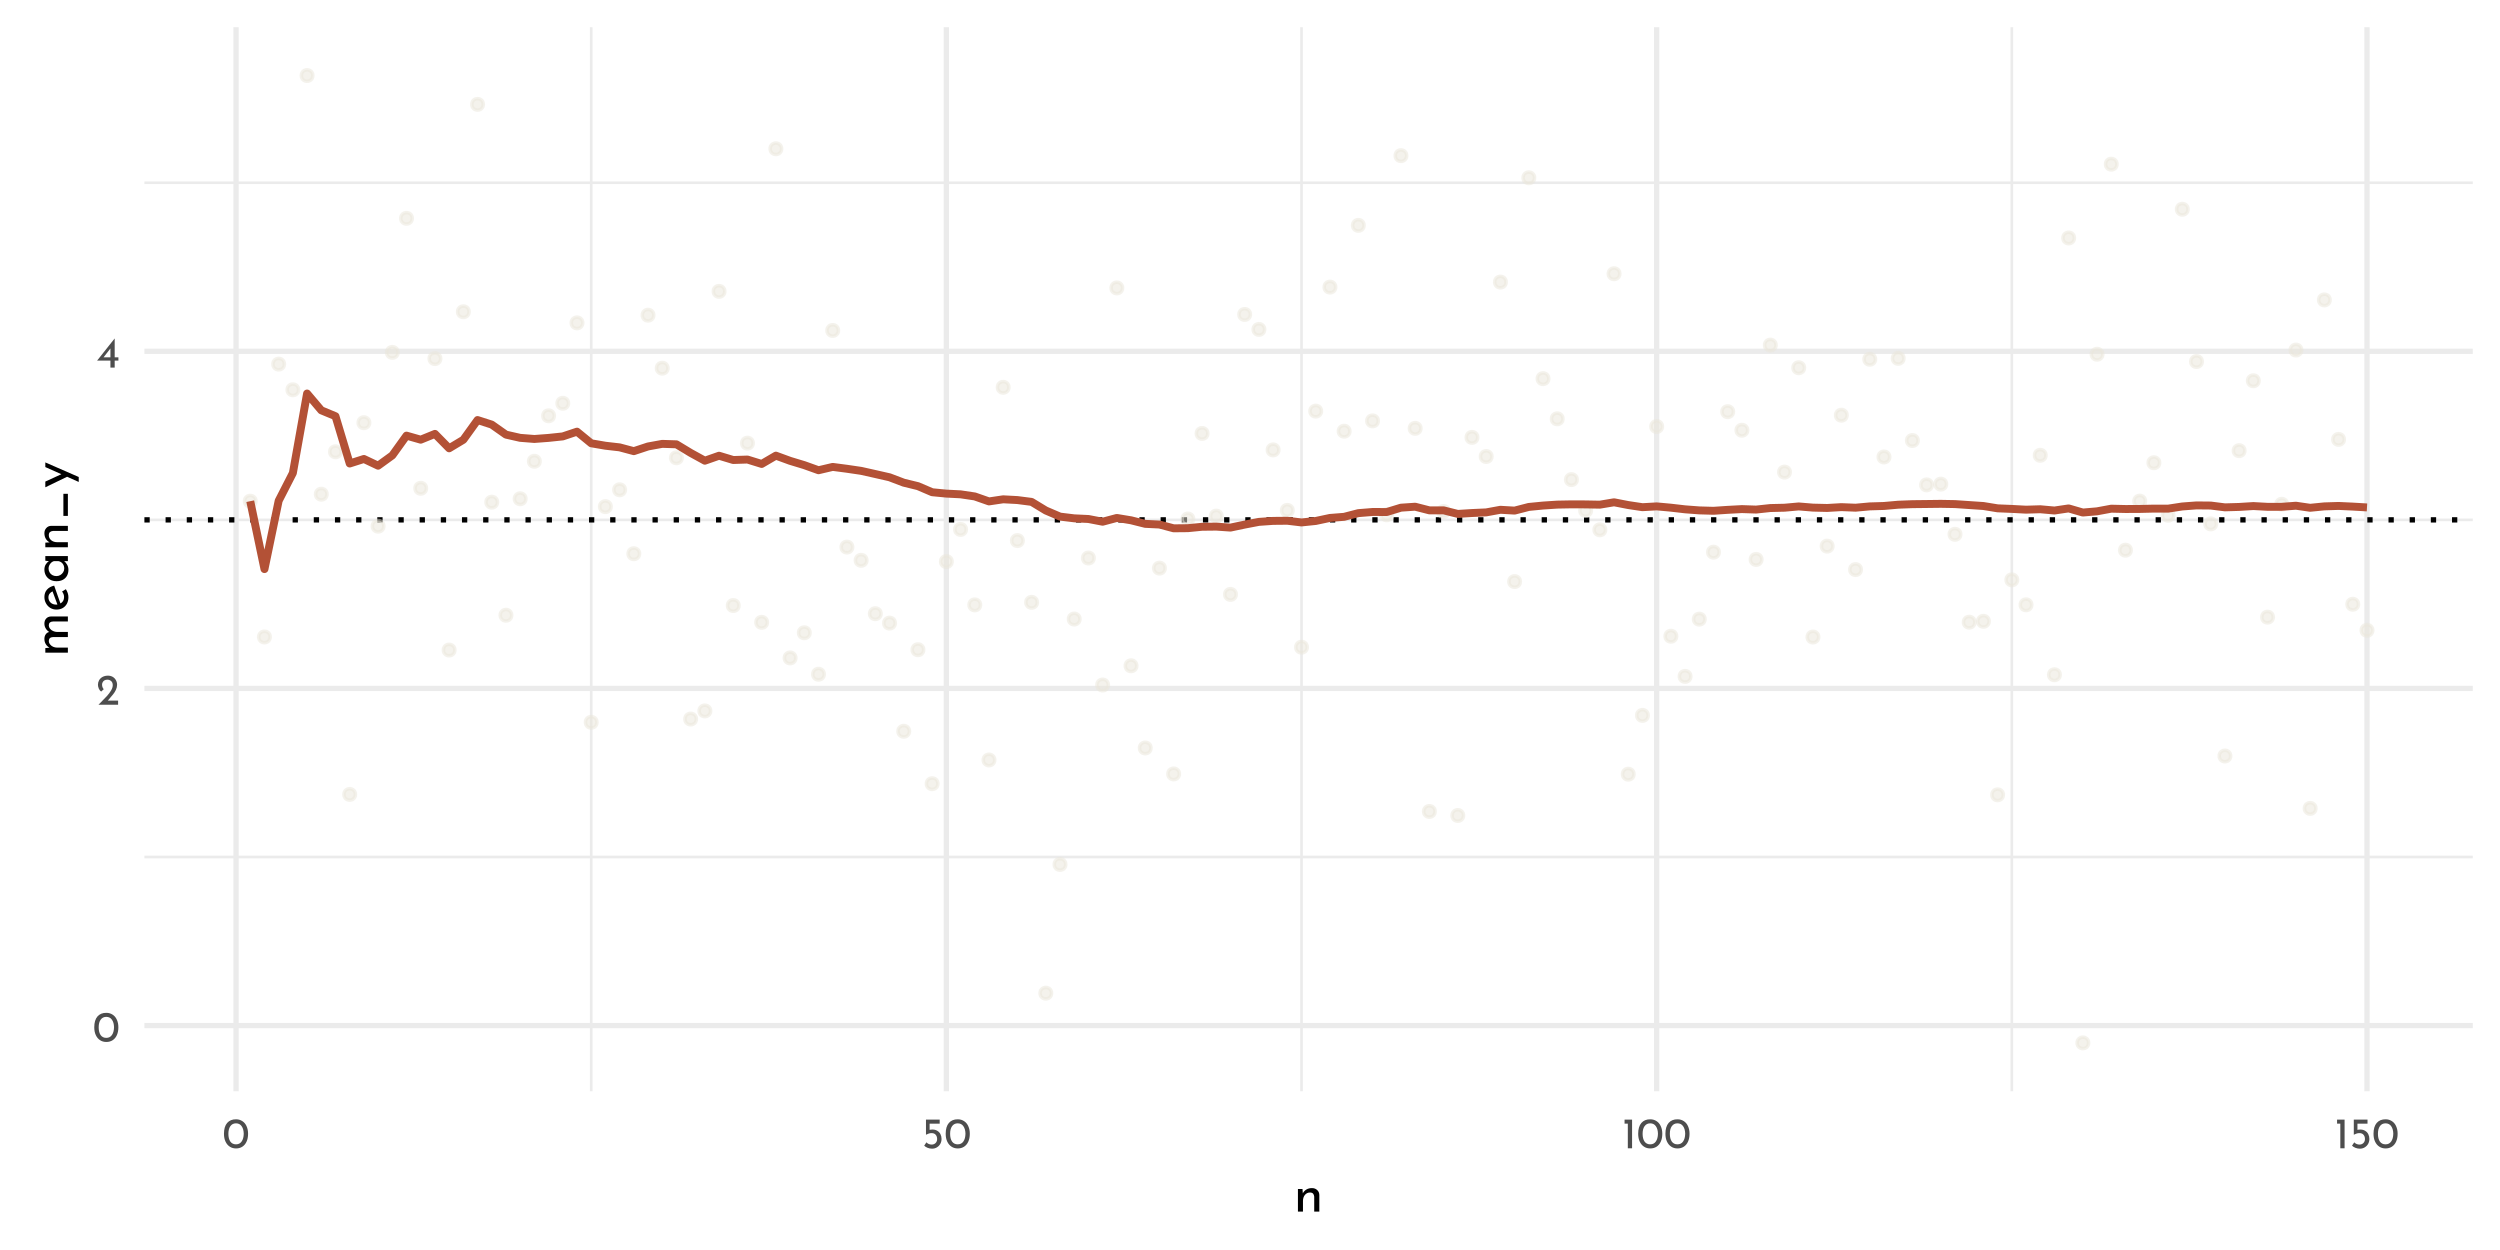 <?xml version="1.0" encoding="UTF-8"?>
<svg xmlns="http://www.w3.org/2000/svg" xmlns:xlink="http://www.w3.org/1999/xlink" width="504pt" height="252pt" viewBox="0 0 504 252" version="1.1">
<defs>
<g>
<symbol overflow="visible" id="glyph0-0">
<path style="stroke:none;" d=""/>
</symbol>
<symbol overflow="visible" id="glyph0-1">
<path style="stroke:none;" d="M 2.75 0.031 C 2.27 0.031 1.848 -0.086 1.484 -0.328 C 1.117 -0.566 0.832 -0.906 0.625 -1.344 C 0.414 -1.789 0.312 -2.316 0.312 -2.922 C 0.312 -3.879 0.523 -4.609 0.953 -5.109 C 1.391 -5.609 1.988 -5.852 2.75 -5.844 C 3.219 -5.844 3.633 -5.723 4 -5.484 C 4.375 -5.254 4.66 -4.914 4.859 -4.469 C 5.066 -4.031 5.172 -3.516 5.172 -2.922 C 5.172 -2.305 5.066 -1.773 4.859 -1.328 C 4.66 -0.891 4.375 -0.551 4 -0.312 C 3.633 -0.082 3.219 0.031 2.75 0.031 Z M 2.734 -0.797 C 3.234 -0.797 3.613 -0.988 3.875 -1.375 C 4.145 -1.758 4.285 -2.281 4.297 -2.938 C 4.285 -3.57 4.145 -4.078 3.875 -4.453 C 3.613 -4.836 3.234 -5.031 2.734 -5.031 C 2.242 -5.031 1.863 -4.836 1.594 -4.453 C 1.332 -4.078 1.203 -3.566 1.203 -2.922 C 1.203 -2.266 1.332 -1.742 1.594 -1.359 C 1.863 -0.984 2.242 -0.797 2.734 -0.797 Z M 2.734 -0.797 "/>
</symbol>
<symbol overflow="visible" id="glyph0-2">
<path style="stroke:none;" d="M 4.422 -0.828 L 4.422 0 L 0.469 0 L 0.766 -0.297 C 1.359 -0.891 1.82 -1.367 2.156 -1.734 C 2.5 -2.109 2.781 -2.484 3 -2.859 C 3.227 -3.242 3.344 -3.602 3.344 -3.938 C 3.344 -4.301 3.234 -4.578 3.016 -4.766 C 2.805 -4.953 2.551 -5.047 2.25 -5.047 C 2.008 -5.047 1.805 -4.992 1.641 -4.891 C 1.484 -4.785 1.367 -4.656 1.297 -4.5 C 1.223 -4.352 1.188 -4.207 1.188 -4.062 C 1.188 -3.688 1.301 -3.375 1.531 -3.125 L 1.016 -2.656 C 0.816 -2.77 0.656 -2.969 0.531 -3.25 C 0.414 -3.531 0.359 -3.789 0.359 -4.031 C 0.359 -4.352 0.438 -4.656 0.594 -4.938 C 0.758 -5.219 0.992 -5.441 1.297 -5.609 C 1.609 -5.773 1.973 -5.859 2.391 -5.859 C 2.742 -5.859 3.062 -5.773 3.344 -5.609 C 3.625 -5.441 3.836 -5.219 3.984 -4.938 C 4.141 -4.656 4.219 -4.348 4.219 -4.016 C 4.219 -3.68 4.141 -3.344 3.984 -3 C 3.828 -2.664 3.629 -2.352 3.391 -2.062 C 3.16 -1.77 2.852 -1.406 2.469 -0.969 L 2.344 -0.828 Z M 4.422 -0.828 "/>
</symbol>
<symbol overflow="visible" id="glyph0-3">
<path style="stroke:none;" d="M 4.406 -2.062 L 4.406 -1.406 L 3.656 -1.406 L 3.656 0 L 2.797 0 L 2.797 -1.406 L 0.109 -1.406 L 3.641 -5.859 L 3.656 -5.859 L 3.656 -2.062 Z M 2.797 -2.062 L 2.797 -3.859 L 1.406 -2.062 Z M 2.797 -2.062 "/>
</symbol>
<symbol overflow="visible" id="glyph0-4">
<path style="stroke:none;" d="M 2.266 -3.781 C 2.641 -3.781 2.961 -3.691 3.234 -3.516 C 3.516 -3.348 3.723 -3.125 3.859 -2.844 C 4.004 -2.562 4.078 -2.242 4.078 -1.891 C 4.078 -1.523 3.992 -1.191 3.828 -0.891 C 3.66 -0.598 3.43 -0.363 3.141 -0.188 C 2.848 -0.008 2.52 0.078 2.156 0.078 C 1.852 0.078 1.555 0.02 1.266 -0.094 C 0.984 -0.207 0.754 -0.352 0.578 -0.531 L 1.031 -1.203 C 1.145 -1.066 1.297 -0.957 1.484 -0.875 C 1.68 -0.789 1.879 -0.75 2.078 -0.75 C 2.398 -0.75 2.664 -0.852 2.875 -1.062 C 3.082 -1.27 3.188 -1.535 3.188 -1.859 C 3.188 -2.223 3.086 -2.516 2.891 -2.734 C 2.703 -2.953 2.426 -3.062 2.062 -3.062 C 1.863 -3.062 1.676 -3.031 1.5 -2.969 C 1.32 -2.914 1.133 -2.836 0.938 -2.734 L 0.938 -5.781 L 3.703 -5.781 L 3.703 -4.969 L 1.672 -4.969 L 1.672 -3.719 C 1.859 -3.758 2.055 -3.781 2.266 -3.781 Z M 2.266 -3.781 "/>
</symbol>
<symbol overflow="visible" id="glyph0-5">
<path style="stroke:none;" d="M 1.984 -5.781 L 1.984 0 L 1.125 0 L 1.125 -4.969 L 0.469 -4.969 L 0.469 -5.781 Z M 1.984 -5.781 "/>
</symbol>
<symbol overflow="visible" id="glyph1-0">
<path style="stroke:none;" d=""/>
</symbol>
<symbol overflow="visible" id="glyph1-1">
<path style="stroke:none;" d="M 3.719 -4.734 C 4.145 -4.734 4.492 -4.602 4.766 -4.344 C 5.047 -4.094 5.191 -3.766 5.203 -3.359 L 5.203 0 L 4.172 0 L 4.172 -3.016 C 4.148 -3.273 4.07 -3.477 3.938 -3.625 C 3.801 -3.77 3.594 -3.844 3.312 -3.844 C 2.906 -3.844 2.566 -3.68 2.297 -3.359 C 2.035 -3.035 1.906 -2.629 1.906 -2.141 L 1.906 0 L 0.891 0 L 0.891 -4.547 L 1.812 -4.547 L 1.875 -3.672 C 2.039 -4.004 2.285 -4.266 2.609 -4.453 C 2.93 -4.641 3.301 -4.734 3.719 -4.734 Z M 3.719 -4.734 "/>
</symbol>
<symbol overflow="visible" id="glyph2-0">
<path style="stroke:none;" d=""/>
</symbol>
<symbol overflow="visible" id="glyph2-1">
<path style="stroke:none;" d="M -4.734 -6.734 C -4.734 -7.172 -4.609 -7.52 -4.359 -7.781 C -4.117 -8.039 -3.789 -8.176 -3.375 -8.188 L 0 -8.188 L 0 -7.172 L -3 -7.172 C -3.539 -7.148 -3.82 -6.91 -3.844 -6.453 C -3.844 -6.18 -3.766 -5.941 -3.609 -5.734 C -3.453 -5.523 -3.242 -5.363 -2.984 -5.25 C -2.734 -5.133 -2.461 -5.07 -2.172 -5.062 L 0 -5.062 L 0 -4.031 L -3 -4.031 C -3.539 -4.008 -3.82 -3.758 -3.844 -3.281 C -3.844 -3.02 -3.766 -2.785 -3.609 -2.578 C -3.453 -2.367 -3.242 -2.203 -2.984 -2.078 C -2.723 -1.961 -2.445 -1.906 -2.156 -1.906 L 0 -1.906 L 0 -0.891 L -4.547 -0.891 L -4.547 -1.812 L -3.703 -1.891 C -4.023 -2.066 -4.273 -2.305 -4.453 -2.609 C -4.641 -2.91 -4.734 -3.258 -4.734 -3.656 C -4.734 -4.02 -4.645 -4.328 -4.469 -4.578 C -4.301 -4.828 -4.066 -4.988 -3.766 -5.062 C -4.066 -5.25 -4.301 -5.488 -4.469 -5.781 C -4.645 -6.07 -4.734 -6.391 -4.734 -6.734 Z M -4.734 -6.734 "/>
</symbol>
<symbol overflow="visible" id="glyph2-2">
<path style="stroke:none;" d="M -0.766 -3.031 C -0.766 -3.406 -0.898 -3.773 -1.172 -4.141 L -0.406 -4.609 C -0.25 -4.367 -0.125 -4.109 -0.031 -3.828 C 0.062 -3.547 0.109 -3.27 0.109 -3 C 0.109 -2.5 0.004 -2.055 -0.203 -1.672 C -0.41 -1.297 -0.695 -1.004 -1.062 -0.797 C -1.426 -0.598 -1.844 -0.5 -2.312 -0.5 C -2.758 -0.5 -3.164 -0.609 -3.531 -0.828 C -3.906 -1.055 -4.195 -1.363 -4.406 -1.75 C -4.625 -2.133 -4.734 -2.562 -4.734 -3.031 C -4.734 -3.625 -4.562 -4.117 -4.219 -4.516 C -3.875 -4.91 -3.391 -5.18 -2.766 -5.328 L -1.5 -1.734 C -1.27 -1.859 -1.086 -2.031 -0.953 -2.25 C -0.828 -2.477 -0.766 -2.738 -0.766 -3.031 Z M -3.922 -2.953 C -3.922 -2.535 -3.773 -2.188 -3.484 -1.906 C -3.191 -1.633 -2.816 -1.5 -2.359 -1.5 C -2.254 -1.5 -2.172 -1.504 -2.109 -1.516 L -3.094 -4.172 C -3.344 -4.055 -3.539 -3.898 -3.688 -3.703 C -3.844 -3.504 -3.922 -3.254 -3.922 -2.953 Z M -3.922 -2.953 "/>
</symbol>
<symbol overflow="visible" id="glyph2-3">
<path style="stroke:none;" d="M -4.547 -5.562 L 0 -5.562 L 0 -4.547 L -0.75 -4.547 C -0.531 -4.379 -0.332 -4.141 -0.156 -3.828 C 0.02 -3.523 0.109 -3.18 0.109 -2.797 C 0.109 -2.359 0.016 -1.961 -0.172 -1.609 C -0.359 -1.266 -0.629 -0.992 -0.984 -0.797 C -1.348 -0.598 -1.781 -0.5 -2.281 -0.5 C -2.781 -0.5 -3.211 -0.602 -3.578 -0.812 C -3.953 -1.02 -4.238 -1.301 -4.438 -1.656 C -4.633 -2.008 -4.734 -2.406 -4.734 -2.844 C -4.734 -3.227 -4.648 -3.562 -4.484 -3.844 C -4.316 -4.133 -4.098 -4.367 -3.828 -4.547 L -4.547 -4.625 Z M -0.734 -3.062 C -0.734 -3.438 -0.836 -3.758 -1.047 -4.031 C -1.254 -4.301 -1.539 -4.473 -1.906 -4.547 L -2.812 -4.547 C -3.125 -4.453 -3.379 -4.266 -3.578 -3.984 C -3.785 -3.711 -3.891 -3.395 -3.891 -3.031 C -3.891 -2.758 -3.82 -2.508 -3.688 -2.281 C -3.562 -2.051 -3.379 -1.867 -3.141 -1.734 C -2.898 -1.598 -2.629 -1.531 -2.328 -1.531 C -2.035 -1.531 -1.77 -1.598 -1.531 -1.734 C -1.289 -1.879 -1.098 -2.066 -0.953 -2.297 C -0.805 -2.535 -0.734 -2.789 -0.734 -3.062 Z M -0.734 -3.062 "/>
</symbol>
<symbol overflow="visible" id="glyph2-4">
<path style="stroke:none;" d="M -4.734 -3.719 C -4.734 -4.145 -4.602 -4.492 -4.344 -4.766 C -4.094 -5.047 -3.766 -5.191 -3.359 -5.203 L 0 -5.203 L 0 -4.172 L -3.016 -4.172 C -3.273 -4.148 -3.477 -4.07 -3.625 -3.938 C -3.77 -3.801 -3.844 -3.594 -3.844 -3.312 C -3.844 -2.906 -3.68 -2.566 -3.359 -2.297 C -3.035 -2.035 -2.629 -1.906 -2.141 -1.906 L 0 -1.906 L 0 -0.891 L -4.547 -0.891 L -4.547 -1.812 L -3.672 -1.875 C -4.004 -2.039 -4.266 -2.285 -4.453 -2.609 C -4.641 -2.93 -4.734 -3.301 -4.734 -3.719 Z M -4.734 -3.719 "/>
</symbol>
<symbol overflow="visible" id="glyph2-5">
<path style="stroke:none;" d="M -0.906 -5.578 L 0 -5.578 L 0 -1.125 L -0.906 -1.125 Z M -0.906 -5.578 "/>
</symbol>
<symbol overflow="visible" id="glyph2-6">
<path style="stroke:none;" d="M -4.547 -5.219 L 2.188 -2.281 L 2.188 -1.281 L -0.156 -2.328 L -4.547 -0.203 L -4.547 -1.359 L -1.312 -2.844 L -4.547 -4.281 Z M -4.547 -5.219 "/>
</symbol>
</g>
<clipPath id="clip1">
  <path d="M 29.113 172 L 498.52 172 L 498.52 174 L 29.113 174 Z M 29.113 172 "/>
</clipPath>
<clipPath id="clip2">
  <path d="M 29.113 104 L 498.52 104 L 498.52 106 L 29.113 106 Z M 29.113 104 "/>
</clipPath>
<clipPath id="clip3">
  <path d="M 29.113 36 L 498.52 36 L 498.52 38 L 29.113 38 Z M 29.113 36 "/>
</clipPath>
<clipPath id="clip4">
  <path d="M 118 5.48 L 120 5.48 L 120 220 L 118 220 Z M 118 5.48 "/>
</clipPath>
<clipPath id="clip5">
  <path d="M 262 5.48 L 263 5.48 L 263 220 L 262 220 Z M 262 5.48 "/>
</clipPath>
<clipPath id="clip6">
  <path d="M 405 5.48 L 406 5.48 L 406 220 L 405 220 Z M 405 5.48 "/>
</clipPath>
<clipPath id="clip7">
  <path d="M 29.113 206 L 498.52 206 L 498.52 208 L 29.113 208 Z M 29.113 206 "/>
</clipPath>
<clipPath id="clip8">
  <path d="M 29.113 138 L 498.52 138 L 498.52 140 L 29.113 140 Z M 29.113 138 "/>
</clipPath>
<clipPath id="clip9">
  <path d="M 29.113 70 L 498.52 70 L 498.52 72 L 29.113 72 Z M 29.113 70 "/>
</clipPath>
<clipPath id="clip10">
  <path d="M 47 5.48 L 49 5.48 L 49 220 L 47 220 Z M 47 5.48 "/>
</clipPath>
<clipPath id="clip11">
  <path d="M 190 5.48 L 192 5.48 L 192 220 L 190 220 Z M 190 5.48 "/>
</clipPath>
<clipPath id="clip12">
  <path d="M 333 5.48 L 335 5.48 L 335 220 L 333 220 Z M 333 5.48 "/>
</clipPath>
<clipPath id="clip13">
  <path d="M 476 5.48 L 478 5.48 L 478 220 L 476 220 Z M 476 5.48 "/>
</clipPath>
<clipPath id="clip14">
  <path d="M 29.113 104 L 498.52 104 L 498.52 106 L 29.113 106 Z M 29.113 104 "/>
</clipPath>
</defs>
<g id="surface69">
<rect x="0" y="0" width="504" height="252" style="fill:rgb(100%,100%,100%);fill-opacity:1;stroke:none;"/>
<g clip-path="url(#clip1)" clip-rule="nonzero">
<path style="fill:none;stroke-width:0.533;stroke-linecap:butt;stroke-linejoin:round;stroke:rgb(92.157%,92.157%,92.157%);stroke-opacity:1;stroke-miterlimit:10;" d="M 29.113 172.77 L 498.52 172.77 "/>
</g>
<g clip-path="url(#clip2)" clip-rule="nonzero">
<path style="fill:none;stroke-width:0.533;stroke-linecap:butt;stroke-linejoin:round;stroke:rgb(92.157%,92.157%,92.157%);stroke-opacity:1;stroke-miterlimit:10;" d="M 29.113 104.805 L 498.52 104.805 "/>
</g>
<g clip-path="url(#clip3)" clip-rule="nonzero">
<path style="fill:none;stroke-width:0.533;stroke-linecap:butt;stroke-linejoin:round;stroke:rgb(92.157%,92.157%,92.157%);stroke-opacity:1;stroke-miterlimit:10;" d="M 29.113 36.844 L 498.52 36.844 "/>
</g>
<g clip-path="url(#clip4)" clip-rule="nonzero">
<path style="fill:none;stroke-width:0.533;stroke-linecap:butt;stroke-linejoin:round;stroke:rgb(92.157%,92.157%,92.157%);stroke-opacity:1;stroke-miterlimit:10;" d="M 119.188 220 L 119.188 5.48 "/>
</g>
<g clip-path="url(#clip5)" clip-rule="nonzero">
<path style="fill:none;stroke-width:0.533;stroke-linecap:butt;stroke-linejoin:round;stroke:rgb(92.157%,92.157%,92.157%);stroke-opacity:1;stroke-miterlimit:10;" d="M 262.387 220 L 262.387 5.48 "/>
</g>
<g clip-path="url(#clip6)" clip-rule="nonzero">
<path style="fill:none;stroke-width:0.533;stroke-linecap:butt;stroke-linejoin:round;stroke:rgb(92.157%,92.157%,92.157%);stroke-opacity:1;stroke-miterlimit:10;" d="M 405.586 220 L 405.586 5.48 "/>
</g>
<g clip-path="url(#clip7)" clip-rule="nonzero">
<path style="fill:none;stroke-width:1.067;stroke-linecap:butt;stroke-linejoin:round;stroke:rgb(92.157%,92.157%,92.157%);stroke-opacity:1;stroke-miterlimit:10;" d="M 29.113 206.75 L 498.52 206.75 "/>
</g>
<g clip-path="url(#clip8)" clip-rule="nonzero">
<path style="fill:none;stroke-width:1.067;stroke-linecap:butt;stroke-linejoin:round;stroke:rgb(92.157%,92.157%,92.157%);stroke-opacity:1;stroke-miterlimit:10;" d="M 29.113 138.789 L 498.52 138.789 "/>
</g>
<g clip-path="url(#clip9)" clip-rule="nonzero">
<path style="fill:none;stroke-width:1.067;stroke-linecap:butt;stroke-linejoin:round;stroke:rgb(92.157%,92.157%,92.157%);stroke-opacity:1;stroke-miterlimit:10;" d="M 29.113 70.824 L 498.52 70.824 "/>
</g>
<g clip-path="url(#clip10)" clip-rule="nonzero">
<path style="fill:none;stroke-width:1.067;stroke-linecap:butt;stroke-linejoin:round;stroke:rgb(92.157%,92.157%,92.157%);stroke-opacity:1;stroke-miterlimit:10;" d="M 47.586 220 L 47.586 5.48 "/>
</g>
<g clip-path="url(#clip11)" clip-rule="nonzero">
<path style="fill:none;stroke-width:1.067;stroke-linecap:butt;stroke-linejoin:round;stroke:rgb(92.157%,92.157%,92.157%);stroke-opacity:1;stroke-miterlimit:10;" d="M 190.785 220 L 190.785 5.48 "/>
</g>
<g clip-path="url(#clip12)" clip-rule="nonzero">
<path style="fill:none;stroke-width:1.067;stroke-linecap:butt;stroke-linejoin:round;stroke:rgb(92.157%,92.157%,92.157%);stroke-opacity:1;stroke-miterlimit:10;" d="M 333.984 220 L 333.984 5.48 "/>
</g>
<g clip-path="url(#clip13)" clip-rule="nonzero">
<path style="fill:none;stroke-width:1.067;stroke-linecap:butt;stroke-linejoin:round;stroke:rgb(92.157%,92.157%,92.157%);stroke-opacity:1;stroke-miterlimit:10;" d="M 477.184 220 L 477.184 5.48 "/>
</g>
<g clip-path="url(#clip14)" clip-rule="nonzero">
<path style="fill:none;stroke-width:1.067;stroke-linecap:butt;stroke-linejoin:round;stroke:rgb(0%,0%,0%);stroke-opacity:1;stroke-dasharray:1.067,3.201;stroke-miterlimit:10;" d="M 29.113 104.805 L 498.52 104.805 "/>
</g>
<path style="fill-rule:nonzero;fill:rgb(91.373%,89.804%,85.098%);fill-opacity:0.502;stroke-width:0.709;stroke-linecap:round;stroke-linejoin:round;stroke:rgb(91.373%,89.804%,85.098%);stroke-opacity:0.502;stroke-miterlimit:10;" d="M 51.605 101.039 C 51.605 102.578 49.297 102.578 49.297 101.039 C 49.297 99.5 51.605 99.5 51.605 101.039 "/>
<path style="fill-rule:nonzero;fill:rgb(91.373%,89.804%,85.098%);fill-opacity:0.502;stroke-width:0.709;stroke-linecap:round;stroke-linejoin:round;stroke:rgb(91.373%,89.804%,85.098%);stroke-opacity:0.502;stroke-miterlimit:10;" d="M 54.469 128.414 C 54.469 129.953 52.16 129.953 52.16 128.414 C 52.16 126.875 54.469 126.875 54.469 128.414 "/>
<path style="fill-rule:nonzero;fill:rgb(91.373%,89.804%,85.098%);fill-opacity:0.502;stroke-width:0.709;stroke-linecap:round;stroke-linejoin:round;stroke:rgb(91.373%,89.804%,85.098%);stroke-opacity:0.502;stroke-miterlimit:10;" d="M 57.332 73.406 C 57.332 74.945 55.023 74.945 55.023 73.406 C 55.023 71.867 57.332 71.867 57.332 73.406 "/>
<path style="fill-rule:nonzero;fill:rgb(91.373%,89.804%,85.098%);fill-opacity:0.502;stroke-width:0.709;stroke-linecap:round;stroke-linejoin:round;stroke:rgb(91.373%,89.804%,85.098%);stroke-opacity:0.502;stroke-miterlimit:10;" d="M 60.195 78.582 C 60.195 80.121 57.887 80.121 57.887 78.582 C 57.887 77.043 60.195 77.043 60.195 78.582 "/>
<path style="fill-rule:nonzero;fill:rgb(91.373%,89.804%,85.098%);fill-opacity:0.502;stroke-width:0.709;stroke-linecap:round;stroke-linejoin:round;stroke:rgb(91.373%,89.804%,85.098%);stroke-opacity:0.502;stroke-miterlimit:10;" d="M 63.062 15.23 C 63.062 16.77 60.75 16.77 60.75 15.23 C 60.75 13.691 63.062 13.691 63.062 15.23 "/>
<path style="fill-rule:nonzero;fill:rgb(91.373%,89.804%,85.098%);fill-opacity:0.502;stroke-width:0.709;stroke-linecap:round;stroke-linejoin:round;stroke:rgb(91.373%,89.804%,85.098%);stroke-opacity:0.502;stroke-miterlimit:10;" d="M 65.926 99.633 C 65.926 101.172 63.617 101.172 63.617 99.633 C 63.617 98.09 65.926 98.09 65.926 99.633 "/>
<path style="fill-rule:nonzero;fill:rgb(91.373%,89.804%,85.098%);fill-opacity:0.502;stroke-width:0.709;stroke-linecap:round;stroke-linejoin:round;stroke:rgb(91.373%,89.804%,85.098%);stroke-opacity:0.502;stroke-miterlimit:10;" d="M 68.789 91.078 C 68.789 92.617 66.48 92.617 66.48 91.078 C 66.48 89.539 68.789 89.539 68.789 91.078 "/>
<path style="fill-rule:nonzero;fill:rgb(91.373%,89.804%,85.098%);fill-opacity:0.502;stroke-width:0.709;stroke-linecap:round;stroke-linejoin:round;stroke:rgb(91.373%,89.804%,85.098%);stroke-opacity:0.502;stroke-miterlimit:10;" d="M 71.652 160.156 C 71.652 161.695 69.344 161.695 69.344 160.156 C 69.344 158.617 71.652 158.617 71.652 160.156 "/>
<path style="fill-rule:nonzero;fill:rgb(91.373%,89.804%,85.098%);fill-opacity:0.502;stroke-width:0.709;stroke-linecap:round;stroke-linejoin:round;stroke:rgb(91.373%,89.804%,85.098%);stroke-opacity:0.502;stroke-miterlimit:10;" d="M 74.516 85.215 C 74.516 86.758 72.207 86.758 72.207 85.215 C 72.207 83.676 74.516 83.676 74.516 85.215 "/>
<path style="fill-rule:nonzero;fill:rgb(91.373%,89.804%,85.098%);fill-opacity:0.502;stroke-width:0.709;stroke-linecap:round;stroke-linejoin:round;stroke:rgb(91.373%,89.804%,85.098%);stroke-opacity:0.502;stroke-miterlimit:10;" d="M 77.383 106.082 C 77.383 107.621 75.07 107.621 75.07 106.082 C 75.07 104.543 77.383 104.543 77.383 106.082 "/>
<path style="fill-rule:nonzero;fill:rgb(91.373%,89.804%,85.098%);fill-opacity:0.502;stroke-width:0.709;stroke-linecap:round;stroke-linejoin:round;stroke:rgb(91.373%,89.804%,85.098%);stroke-opacity:0.502;stroke-miterlimit:10;" d="M 80.246 71.039 C 80.246 72.578 77.938 72.578 77.938 71.039 C 77.938 69.5 80.246 69.5 80.246 71.039 "/>
<path style="fill-rule:nonzero;fill:rgb(91.373%,89.804%,85.098%);fill-opacity:0.502;stroke-width:0.709;stroke-linecap:round;stroke-linejoin:round;stroke:rgb(91.373%,89.804%,85.098%);stroke-opacity:0.502;stroke-miterlimit:10;" d="M 83.109 44.016 C 83.109 45.555 80.801 45.555 80.801 44.016 C 80.801 42.477 83.109 42.477 83.109 44.016 "/>
<path style="fill-rule:nonzero;fill:rgb(91.373%,89.804%,85.098%);fill-opacity:0.502;stroke-width:0.709;stroke-linecap:round;stroke-linejoin:round;stroke:rgb(91.373%,89.804%,85.098%);stroke-opacity:0.502;stroke-miterlimit:10;" d="M 85.973 98.438 C 85.973 99.977 83.664 99.977 83.664 98.438 C 83.664 96.898 85.973 96.898 85.973 98.438 "/>
<path style="fill-rule:nonzero;fill:rgb(91.373%,89.804%,85.098%);fill-opacity:0.502;stroke-width:0.709;stroke-linecap:round;stroke-linejoin:round;stroke:rgb(91.373%,89.804%,85.098%);stroke-opacity:0.502;stroke-miterlimit:10;" d="M 88.836 72.293 C 88.836 73.832 86.527 73.832 86.527 72.293 C 86.527 70.754 88.836 70.754 88.836 72.293 "/>
<path style="fill-rule:nonzero;fill:rgb(91.373%,89.804%,85.098%);fill-opacity:0.502;stroke-width:0.709;stroke-linecap:round;stroke-linejoin:round;stroke:rgb(91.373%,89.804%,85.098%);stroke-opacity:0.502;stroke-miterlimit:10;" d="M 91.699 131.051 C 91.699 132.59 89.391 132.59 89.391 131.051 C 89.391 129.512 91.699 129.512 91.699 131.051 "/>
<path style="fill-rule:nonzero;fill:rgb(91.373%,89.804%,85.098%);fill-opacity:0.502;stroke-width:0.709;stroke-linecap:round;stroke-linejoin:round;stroke:rgb(91.373%,89.804%,85.098%);stroke-opacity:0.502;stroke-miterlimit:10;" d="M 94.566 62.852 C 94.566 64.391 92.254 64.391 92.254 62.852 C 92.254 61.312 94.566 61.312 94.566 62.852 "/>
<path style="fill-rule:nonzero;fill:rgb(91.373%,89.804%,85.098%);fill-opacity:0.502;stroke-width:0.709;stroke-linecap:round;stroke-linejoin:round;stroke:rgb(91.373%,89.804%,85.098%);stroke-opacity:0.502;stroke-miterlimit:10;" d="M 97.43 21.043 C 97.43 22.582 95.121 22.582 95.121 21.043 C 95.121 19.504 97.43 19.504 97.43 21.043 "/>
<path style="fill-rule:nonzero;fill:rgb(91.373%,89.804%,85.098%);fill-opacity:0.502;stroke-width:0.709;stroke-linecap:round;stroke-linejoin:round;stroke:rgb(91.373%,89.804%,85.098%);stroke-opacity:0.502;stroke-miterlimit:10;" d="M 100.293 101.238 C 100.293 102.777 97.984 102.777 97.984 101.238 C 97.984 99.699 100.293 99.699 100.293 101.238 "/>
<path style="fill-rule:nonzero;fill:rgb(91.373%,89.804%,85.098%);fill-opacity:0.502;stroke-width:0.709;stroke-linecap:round;stroke-linejoin:round;stroke:rgb(91.373%,89.804%,85.098%);stroke-opacity:0.502;stroke-miterlimit:10;" d="M 103.156 124.031 C 103.156 125.57 100.848 125.57 100.848 124.031 C 100.848 122.488 103.156 122.488 103.156 124.031 "/>
<path style="fill-rule:nonzero;fill:rgb(91.373%,89.804%,85.098%);fill-opacity:0.502;stroke-width:0.709;stroke-linecap:round;stroke-linejoin:round;stroke:rgb(91.373%,89.804%,85.098%);stroke-opacity:0.502;stroke-miterlimit:10;" d="M 106.02 100.551 C 106.02 102.09 103.711 102.09 103.711 100.551 C 103.711 99.012 106.02 99.012 106.02 100.551 "/>
<path style="fill-rule:nonzero;fill:rgb(91.373%,89.804%,85.098%);fill-opacity:0.502;stroke-width:0.709;stroke-linecap:round;stroke-linejoin:round;stroke:rgb(91.373%,89.804%,85.098%);stroke-opacity:0.502;stroke-miterlimit:10;" d="M 108.883 92.996 C 108.883 94.535 106.574 94.535 106.574 92.996 C 106.574 91.457 108.883 91.457 108.883 92.996 "/>
<path style="fill-rule:nonzero;fill:rgb(91.373%,89.804%,85.098%);fill-opacity:0.502;stroke-width:0.709;stroke-linecap:round;stroke-linejoin:round;stroke:rgb(91.373%,89.804%,85.098%);stroke-opacity:0.502;stroke-miterlimit:10;" d="M 111.75 83.824 C 111.75 85.367 109.441 85.367 109.441 83.824 C 109.441 82.285 111.75 82.285 111.75 83.824 "/>
<path style="fill-rule:nonzero;fill:rgb(91.373%,89.804%,85.098%);fill-opacity:0.502;stroke-width:0.709;stroke-linecap:round;stroke-linejoin:round;stroke:rgb(91.373%,89.804%,85.098%);stroke-opacity:0.502;stroke-miterlimit:10;" d="M 114.613 81.301 C 114.613 82.84 112.305 82.84 112.305 81.301 C 112.305 79.762 114.613 79.762 114.613 81.301 "/>
<path style="fill-rule:nonzero;fill:rgb(91.373%,89.804%,85.098%);fill-opacity:0.502;stroke-width:0.709;stroke-linecap:round;stroke-linejoin:round;stroke:rgb(91.373%,89.804%,85.098%);stroke-opacity:0.502;stroke-miterlimit:10;" d="M 117.477 65.09 C 117.477 66.629 115.168 66.629 115.168 65.09 C 115.168 63.551 117.477 63.551 117.477 65.09 "/>
<path style="fill-rule:nonzero;fill:rgb(91.373%,89.804%,85.098%);fill-opacity:0.502;stroke-width:0.709;stroke-linecap:round;stroke-linejoin:round;stroke:rgb(91.373%,89.804%,85.098%);stroke-opacity:0.502;stroke-miterlimit:10;" d="M 120.34 145.617 C 120.34 147.156 118.031 147.156 118.031 145.617 C 118.031 144.078 120.34 144.078 120.34 145.617 "/>
<path style="fill-rule:nonzero;fill:rgb(91.373%,89.804%,85.098%);fill-opacity:0.502;stroke-width:0.709;stroke-linecap:round;stroke-linejoin:round;stroke:rgb(91.373%,89.804%,85.098%);stroke-opacity:0.502;stroke-miterlimit:10;" d="M 123.203 102.137 C 123.203 103.676 120.895 103.676 120.895 102.137 C 120.895 100.594 123.203 100.594 123.203 102.137 "/>
<path style="fill-rule:nonzero;fill:rgb(91.373%,89.804%,85.098%);fill-opacity:0.502;stroke-width:0.709;stroke-linecap:round;stroke-linejoin:round;stroke:rgb(91.373%,89.804%,85.098%);stroke-opacity:0.502;stroke-miterlimit:10;" d="M 126.07 98.742 C 126.07 100.281 123.758 100.281 123.758 98.742 C 123.758 97.203 126.07 97.203 126.07 98.742 "/>
<path style="fill-rule:nonzero;fill:rgb(91.373%,89.804%,85.098%);fill-opacity:0.502;stroke-width:0.709;stroke-linecap:round;stroke-linejoin:round;stroke:rgb(91.373%,89.804%,85.098%);stroke-opacity:0.502;stroke-miterlimit:10;" d="M 128.934 111.633 C 128.934 113.172 126.625 113.172 126.625 111.633 C 126.625 110.09 128.934 110.09 128.934 111.633 "/>
<path style="fill-rule:nonzero;fill:rgb(91.373%,89.804%,85.098%);fill-opacity:0.502;stroke-width:0.709;stroke-linecap:round;stroke-linejoin:round;stroke:rgb(91.373%,89.804%,85.098%);stroke-opacity:0.502;stroke-miterlimit:10;" d="M 131.797 63.543 C 131.797 65.082 129.488 65.082 129.488 63.543 C 129.488 62.004 131.797 62.004 131.797 63.543 "/>
<path style="fill-rule:nonzero;fill:rgb(91.373%,89.804%,85.098%);fill-opacity:0.502;stroke-width:0.709;stroke-linecap:round;stroke-linejoin:round;stroke:rgb(91.373%,89.804%,85.098%);stroke-opacity:0.502;stroke-miterlimit:10;" d="M 134.66 74.227 C 134.66 75.766 132.352 75.766 132.352 74.227 C 132.352 72.688 134.66 72.688 134.66 74.227 "/>
<path style="fill-rule:nonzero;fill:rgb(91.373%,89.804%,85.098%);fill-opacity:0.502;stroke-width:0.709;stroke-linecap:round;stroke-linejoin:round;stroke:rgb(91.373%,89.804%,85.098%);stroke-opacity:0.502;stroke-miterlimit:10;" d="M 137.523 92.289 C 137.523 93.828 135.215 93.828 135.215 92.289 C 135.215 90.75 137.523 90.75 137.523 92.289 "/>
<path style="fill-rule:nonzero;fill:rgb(91.373%,89.804%,85.098%);fill-opacity:0.502;stroke-width:0.709;stroke-linecap:round;stroke-linejoin:round;stroke:rgb(91.373%,89.804%,85.098%);stroke-opacity:0.502;stroke-miterlimit:10;" d="M 140.387 144.961 C 140.387 146.5 138.078 146.5 138.078 144.961 C 138.078 143.422 140.387 143.422 140.387 144.961 "/>
<path style="fill-rule:nonzero;fill:rgb(91.373%,89.804%,85.098%);fill-opacity:0.502;stroke-width:0.709;stroke-linecap:round;stroke-linejoin:round;stroke:rgb(91.373%,89.804%,85.098%);stroke-opacity:0.502;stroke-miterlimit:10;" d="M 143.254 143.32 C 143.254 144.859 140.945 144.859 140.945 143.32 C 140.945 141.781 143.254 141.781 143.254 143.32 "/>
<path style="fill-rule:nonzero;fill:rgb(91.373%,89.804%,85.098%);fill-opacity:0.502;stroke-width:0.709;stroke-linecap:round;stroke-linejoin:round;stroke:rgb(91.373%,89.804%,85.098%);stroke-opacity:0.502;stroke-miterlimit:10;" d="M 146.117 58.742 C 146.117 60.281 143.809 60.281 143.809 58.742 C 143.809 57.203 146.117 57.203 146.117 58.742 "/>
<path style="fill-rule:nonzero;fill:rgb(91.373%,89.804%,85.098%);fill-opacity:0.502;stroke-width:0.709;stroke-linecap:round;stroke-linejoin:round;stroke:rgb(91.373%,89.804%,85.098%);stroke-opacity:0.502;stroke-miterlimit:10;" d="M 148.98 122.078 C 148.98 123.617 146.672 123.617 146.672 122.078 C 146.672 120.539 148.98 120.539 148.98 122.078 "/>
<path style="fill-rule:nonzero;fill:rgb(91.373%,89.804%,85.098%);fill-opacity:0.502;stroke-width:0.709;stroke-linecap:round;stroke-linejoin:round;stroke:rgb(91.373%,89.804%,85.098%);stroke-opacity:0.502;stroke-miterlimit:10;" d="M 151.844 89.34 C 151.844 90.879 149.535 90.879 149.535 89.34 C 149.535 87.801 151.844 87.801 151.844 89.34 "/>
<path style="fill-rule:nonzero;fill:rgb(91.373%,89.804%,85.098%);fill-opacity:0.502;stroke-width:0.709;stroke-linecap:round;stroke-linejoin:round;stroke:rgb(91.373%,89.804%,85.098%);stroke-opacity:0.502;stroke-miterlimit:10;" d="M 154.707 125.465 C 154.707 127.004 152.398 127.004 152.398 125.465 C 152.398 123.926 154.707 123.926 154.707 125.465 "/>
<path style="fill-rule:nonzero;fill:rgb(91.373%,89.804%,85.098%);fill-opacity:0.502;stroke-width:0.709;stroke-linecap:round;stroke-linejoin:round;stroke:rgb(91.373%,89.804%,85.098%);stroke-opacity:0.502;stroke-miterlimit:10;" d="M 157.574 29.992 C 157.574 31.531 155.262 31.531 155.262 29.992 C 155.262 28.453 157.574 28.453 157.574 29.992 "/>
<path style="fill-rule:nonzero;fill:rgb(91.373%,89.804%,85.098%);fill-opacity:0.502;stroke-width:0.709;stroke-linecap:round;stroke-linejoin:round;stroke:rgb(91.373%,89.804%,85.098%);stroke-opacity:0.502;stroke-miterlimit:10;" d="M 160.438 132.637 C 160.438 134.176 158.129 134.176 158.129 132.637 C 158.129 131.098 160.438 131.098 160.438 132.637 "/>
<path style="fill-rule:nonzero;fill:rgb(91.373%,89.804%,85.098%);fill-opacity:0.502;stroke-width:0.709;stroke-linecap:round;stroke-linejoin:round;stroke:rgb(91.373%,89.804%,85.098%);stroke-opacity:0.502;stroke-miterlimit:10;" d="M 163.301 127.566 C 163.301 129.105 160.992 129.105 160.992 127.566 C 160.992 126.027 163.301 126.027 163.301 127.566 "/>
<path style="fill-rule:nonzero;fill:rgb(91.373%,89.804%,85.098%);fill-opacity:0.502;stroke-width:0.709;stroke-linecap:round;stroke-linejoin:round;stroke:rgb(91.373%,89.804%,85.098%);stroke-opacity:0.502;stroke-miterlimit:10;" d="M 166.164 135.926 C 166.164 137.465 163.855 137.465 163.855 135.926 C 163.855 134.387 166.164 134.387 166.164 135.926 "/>
<path style="fill-rule:nonzero;fill:rgb(91.373%,89.804%,85.098%);fill-opacity:0.502;stroke-width:0.709;stroke-linecap:round;stroke-linejoin:round;stroke:rgb(91.373%,89.804%,85.098%);stroke-opacity:0.502;stroke-miterlimit:10;" d="M 169.027 66.621 C 169.027 68.16 166.719 68.16 166.719 66.621 C 166.719 65.082 169.027 65.082 169.027 66.621 "/>
<path style="fill-rule:nonzero;fill:rgb(91.373%,89.804%,85.098%);fill-opacity:0.502;stroke-width:0.709;stroke-linecap:round;stroke-linejoin:round;stroke:rgb(91.373%,89.804%,85.098%);stroke-opacity:0.502;stroke-miterlimit:10;" d="M 171.891 110.293 C 171.891 111.832 169.582 111.832 169.582 110.293 C 169.582 108.754 171.891 108.754 171.891 110.293 "/>
<path style="fill-rule:nonzero;fill:rgb(91.373%,89.804%,85.098%);fill-opacity:0.502;stroke-width:0.709;stroke-linecap:round;stroke-linejoin:round;stroke:rgb(91.373%,89.804%,85.098%);stroke-opacity:0.502;stroke-miterlimit:10;" d="M 174.758 112.961 C 174.758 114.5 172.445 114.5 172.445 112.961 C 172.445 111.422 174.758 111.422 174.758 112.961 "/>
<path style="fill-rule:nonzero;fill:rgb(91.373%,89.804%,85.098%);fill-opacity:0.502;stroke-width:0.709;stroke-linecap:round;stroke-linejoin:round;stroke:rgb(91.373%,89.804%,85.098%);stroke-opacity:0.502;stroke-miterlimit:10;" d="M 177.621 123.719 C 177.621 125.258 175.312 125.258 175.312 123.719 C 175.312 122.18 177.621 122.18 177.621 123.719 "/>
<path style="fill-rule:nonzero;fill:rgb(91.373%,89.804%,85.098%);fill-opacity:0.502;stroke-width:0.709;stroke-linecap:round;stroke-linejoin:round;stroke:rgb(91.373%,89.804%,85.098%);stroke-opacity:0.502;stroke-miterlimit:10;" d="M 180.484 125.617 C 180.484 127.16 178.176 127.16 178.176 125.617 C 178.176 124.078 180.484 124.078 180.484 125.617 "/>
<path style="fill-rule:nonzero;fill:rgb(91.373%,89.804%,85.098%);fill-opacity:0.502;stroke-width:0.709;stroke-linecap:round;stroke-linejoin:round;stroke:rgb(91.373%,89.804%,85.098%);stroke-opacity:0.502;stroke-miterlimit:10;" d="M 183.348 147.426 C 183.348 148.965 181.039 148.965 181.039 147.426 C 181.039 145.887 183.348 145.887 183.348 147.426 "/>
<path style="fill-rule:nonzero;fill:rgb(91.373%,89.804%,85.098%);fill-opacity:0.502;stroke-width:0.709;stroke-linecap:round;stroke-linejoin:round;stroke:rgb(91.373%,89.804%,85.098%);stroke-opacity:0.502;stroke-miterlimit:10;" d="M 186.211 130.984 C 186.211 132.523 183.902 132.523 183.902 130.984 C 183.902 129.445 186.211 129.445 186.211 130.984 "/>
<path style="fill-rule:nonzero;fill:rgb(91.373%,89.804%,85.098%);fill-opacity:0.502;stroke-width:0.709;stroke-linecap:round;stroke-linejoin:round;stroke:rgb(91.373%,89.804%,85.098%);stroke-opacity:0.502;stroke-miterlimit:10;" d="M 189.078 157.992 C 189.078 159.531 186.766 159.531 186.766 157.992 C 186.766 156.453 189.078 156.453 189.078 157.992 "/>
<path style="fill-rule:nonzero;fill:rgb(91.373%,89.804%,85.098%);fill-opacity:0.502;stroke-width:0.709;stroke-linecap:round;stroke-linejoin:round;stroke:rgb(91.373%,89.804%,85.098%);stroke-opacity:0.502;stroke-miterlimit:10;" d="M 191.941 113.211 C 191.941 114.75 189.633 114.75 189.633 113.211 C 189.633 111.672 191.941 111.672 191.941 113.211 "/>
<path style="fill-rule:nonzero;fill:rgb(91.373%,89.804%,85.098%);fill-opacity:0.502;stroke-width:0.709;stroke-linecap:round;stroke-linejoin:round;stroke:rgb(91.373%,89.804%,85.098%);stroke-opacity:0.502;stroke-miterlimit:10;" d="M 194.805 106.734 C 194.805 108.273 192.496 108.273 192.496 106.734 C 192.496 105.195 194.805 105.195 194.805 106.734 "/>
<path style="fill-rule:nonzero;fill:rgb(91.373%,89.804%,85.098%);fill-opacity:0.502;stroke-width:0.709;stroke-linecap:round;stroke-linejoin:round;stroke:rgb(91.373%,89.804%,85.098%);stroke-opacity:0.502;stroke-miterlimit:10;" d="M 197.668 121.945 C 197.668 123.484 195.359 123.484 195.359 121.945 C 195.359 120.406 197.668 120.406 197.668 121.945 "/>
<path style="fill-rule:nonzero;fill:rgb(91.373%,89.804%,85.098%);fill-opacity:0.502;stroke-width:0.709;stroke-linecap:round;stroke-linejoin:round;stroke:rgb(91.373%,89.804%,85.098%);stroke-opacity:0.502;stroke-miterlimit:10;" d="M 200.531 153.211 C 200.531 154.75 198.223 154.75 198.223 153.211 C 198.223 151.672 200.531 151.672 200.531 153.211 "/>
<path style="fill-rule:nonzero;fill:rgb(91.373%,89.804%,85.098%);fill-opacity:0.502;stroke-width:0.709;stroke-linecap:round;stroke-linejoin:round;stroke:rgb(91.373%,89.804%,85.098%);stroke-opacity:0.502;stroke-miterlimit:10;" d="M 203.395 78.082 C 203.395 79.621 201.086 79.621 201.086 78.082 C 201.086 76.543 203.395 76.543 203.395 78.082 "/>
<path style="fill-rule:nonzero;fill:rgb(91.373%,89.804%,85.098%);fill-opacity:0.502;stroke-width:0.709;stroke-linecap:round;stroke-linejoin:round;stroke:rgb(91.373%,89.804%,85.098%);stroke-opacity:0.502;stroke-miterlimit:10;" d="M 206.262 108.98 C 206.262 110.52 203.949 110.52 203.949 108.98 C 203.949 107.441 206.262 107.441 206.262 108.98 "/>
<path style="fill-rule:nonzero;fill:rgb(91.373%,89.804%,85.098%);fill-opacity:0.502;stroke-width:0.709;stroke-linecap:round;stroke-linejoin:round;stroke:rgb(91.373%,89.804%,85.098%);stroke-opacity:0.502;stroke-miterlimit:10;" d="M 209.125 121.434 C 209.125 122.973 206.816 122.973 206.816 121.434 C 206.816 119.895 209.125 119.895 209.125 121.434 "/>
<path style="fill-rule:nonzero;fill:rgb(91.373%,89.804%,85.098%);fill-opacity:0.502;stroke-width:0.709;stroke-linecap:round;stroke-linejoin:round;stroke:rgb(91.373%,89.804%,85.098%);stroke-opacity:0.502;stroke-miterlimit:10;" d="M 211.988 200.223 C 211.988 201.766 209.68 201.766 209.68 200.223 C 209.68 198.684 211.988 198.684 211.988 200.223 "/>
<path style="fill-rule:nonzero;fill:rgb(91.373%,89.804%,85.098%);fill-opacity:0.502;stroke-width:0.709;stroke-linecap:round;stroke-linejoin:round;stroke:rgb(91.373%,89.804%,85.098%);stroke-opacity:0.502;stroke-miterlimit:10;" d="M 214.852 174.273 C 214.852 175.812 212.543 175.812 212.543 174.273 C 212.543 172.734 214.852 172.734 214.852 174.273 "/>
<path style="fill-rule:nonzero;fill:rgb(91.373%,89.804%,85.098%);fill-opacity:0.502;stroke-width:0.709;stroke-linecap:round;stroke-linejoin:round;stroke:rgb(91.373%,89.804%,85.098%);stroke-opacity:0.502;stroke-miterlimit:10;" d="M 217.715 124.797 C 217.715 126.34 215.406 126.34 215.406 124.797 C 215.406 123.258 217.715 123.258 217.715 124.797 "/>
<path style="fill-rule:nonzero;fill:rgb(91.373%,89.804%,85.098%);fill-opacity:0.502;stroke-width:0.709;stroke-linecap:round;stroke-linejoin:round;stroke:rgb(91.373%,89.804%,85.098%);stroke-opacity:0.502;stroke-miterlimit:10;" d="M 220.578 112.496 C 220.578 114.035 218.27 114.035 218.27 112.496 C 218.27 110.957 220.578 110.957 220.578 112.496 "/>
<path style="fill-rule:nonzero;fill:rgb(91.373%,89.804%,85.098%);fill-opacity:0.502;stroke-width:0.709;stroke-linecap:round;stroke-linejoin:round;stroke:rgb(91.373%,89.804%,85.098%);stroke-opacity:0.502;stroke-miterlimit:10;" d="M 223.445 138.098 C 223.445 139.641 221.137 139.641 221.137 138.098 C 221.137 136.559 223.445 136.559 223.445 138.098 "/>
<path style="fill-rule:nonzero;fill:rgb(91.373%,89.804%,85.098%);fill-opacity:0.502;stroke-width:0.709;stroke-linecap:round;stroke-linejoin:round;stroke:rgb(91.373%,89.804%,85.098%);stroke-opacity:0.502;stroke-miterlimit:10;" d="M 226.309 58.047 C 226.309 59.586 224 59.586 224 58.047 C 224 56.508 226.309 56.508 226.309 58.047 "/>
<path style="fill-rule:nonzero;fill:rgb(91.373%,89.804%,85.098%);fill-opacity:0.502;stroke-width:0.709;stroke-linecap:round;stroke-linejoin:round;stroke:rgb(91.373%,89.804%,85.098%);stroke-opacity:0.502;stroke-miterlimit:10;" d="M 229.172 134.223 C 229.172 135.762 226.863 135.762 226.863 134.223 C 226.863 132.684 229.172 132.684 229.172 134.223 "/>
<path style="fill-rule:nonzero;fill:rgb(91.373%,89.804%,85.098%);fill-opacity:0.502;stroke-width:0.709;stroke-linecap:round;stroke-linejoin:round;stroke:rgb(91.373%,89.804%,85.098%);stroke-opacity:0.502;stroke-miterlimit:10;" d="M 232.035 150.793 C 232.035 152.332 229.727 152.332 229.727 150.793 C 229.727 149.254 232.035 149.254 232.035 150.793 "/>
<path style="fill-rule:nonzero;fill:rgb(91.373%,89.804%,85.098%);fill-opacity:0.502;stroke-width:0.709;stroke-linecap:round;stroke-linejoin:round;stroke:rgb(91.373%,89.804%,85.098%);stroke-opacity:0.502;stroke-miterlimit:10;" d="M 234.898 114.535 C 234.898 116.074 232.59 116.074 232.59 114.535 C 232.59 112.996 234.898 112.996 234.898 114.535 "/>
<path style="fill-rule:nonzero;fill:rgb(91.373%,89.804%,85.098%);fill-opacity:0.502;stroke-width:0.709;stroke-linecap:round;stroke-linejoin:round;stroke:rgb(91.373%,89.804%,85.098%);stroke-opacity:0.502;stroke-miterlimit:10;" d="M 237.766 156.023 C 237.766 157.562 235.453 157.562 235.453 156.023 C 235.453 154.484 237.766 154.484 237.766 156.023 "/>
<path style="fill-rule:nonzero;fill:rgb(91.373%,89.804%,85.098%);fill-opacity:0.502;stroke-width:0.709;stroke-linecap:round;stroke-linejoin:round;stroke:rgb(91.373%,89.804%,85.098%);stroke-opacity:0.502;stroke-miterlimit:10;" d="M 240.629 104.629 C 240.629 106.168 238.32 106.168 238.32 104.629 C 238.32 103.09 240.629 103.09 240.629 104.629 "/>
<path style="fill-rule:nonzero;fill:rgb(91.373%,89.804%,85.098%);fill-opacity:0.502;stroke-width:0.709;stroke-linecap:round;stroke-linejoin:round;stroke:rgb(91.373%,89.804%,85.098%);stroke-opacity:0.502;stroke-miterlimit:10;" d="M 243.492 87.383 C 243.492 88.922 241.184 88.922 241.184 87.383 C 241.184 85.844 243.492 85.844 243.492 87.383 "/>
<path style="fill-rule:nonzero;fill:rgb(91.373%,89.804%,85.098%);fill-opacity:0.502;stroke-width:0.709;stroke-linecap:round;stroke-linejoin:round;stroke:rgb(91.373%,89.804%,85.098%);stroke-opacity:0.502;stroke-miterlimit:10;" d="M 246.355 104.047 C 246.355 105.586 244.047 105.586 244.047 104.047 C 244.047 102.508 246.355 102.508 246.355 104.047 "/>
<path style="fill-rule:nonzero;fill:rgb(91.373%,89.804%,85.098%);fill-opacity:0.502;stroke-width:0.709;stroke-linecap:round;stroke-linejoin:round;stroke:rgb(91.373%,89.804%,85.098%);stroke-opacity:0.502;stroke-miterlimit:10;" d="M 249.219 119.832 C 249.219 121.375 246.91 121.375 246.91 119.832 C 246.91 118.293 249.219 118.293 249.219 119.832 "/>
<path style="fill-rule:nonzero;fill:rgb(91.373%,89.804%,85.098%);fill-opacity:0.502;stroke-width:0.709;stroke-linecap:round;stroke-linejoin:round;stroke:rgb(91.373%,89.804%,85.098%);stroke-opacity:0.502;stroke-miterlimit:10;" d="M 252.082 63.391 C 252.082 64.93 249.773 64.93 249.773 63.391 C 249.773 61.852 252.082 61.852 252.082 63.391 "/>
<path style="fill-rule:nonzero;fill:rgb(91.373%,89.804%,85.098%);fill-opacity:0.502;stroke-width:0.709;stroke-linecap:round;stroke-linejoin:round;stroke:rgb(91.373%,89.804%,85.098%);stroke-opacity:0.502;stroke-miterlimit:10;" d="M 254.949 66.414 C 254.949 67.953 252.641 67.953 252.641 66.414 C 252.641 64.875 254.949 64.875 254.949 66.414 "/>
<path style="fill-rule:nonzero;fill:rgb(91.373%,89.804%,85.098%);fill-opacity:0.502;stroke-width:0.709;stroke-linecap:round;stroke-linejoin:round;stroke:rgb(91.373%,89.804%,85.098%);stroke-opacity:0.502;stroke-miterlimit:10;" d="M 257.812 90.699 C 257.812 92.242 255.504 92.242 255.504 90.699 C 255.504 89.16 257.812 89.16 257.812 90.699 "/>
<path style="fill-rule:nonzero;fill:rgb(91.373%,89.804%,85.098%);fill-opacity:0.502;stroke-width:0.709;stroke-linecap:round;stroke-linejoin:round;stroke:rgb(91.373%,89.804%,85.098%);stroke-opacity:0.502;stroke-miterlimit:10;" d="M 260.676 102.895 C 260.676 104.434 258.367 104.434 258.367 102.895 C 258.367 101.355 260.676 101.355 260.676 102.895 "/>
<path style="fill-rule:nonzero;fill:rgb(91.373%,89.804%,85.098%);fill-opacity:0.502;stroke-width:0.709;stroke-linecap:round;stroke-linejoin:round;stroke:rgb(91.373%,89.804%,85.098%);stroke-opacity:0.502;stroke-miterlimit:10;" d="M 263.539 130.473 C 263.539 132.012 261.23 132.012 261.23 130.473 C 261.23 128.934 263.539 128.934 263.539 130.473 "/>
<path style="fill-rule:nonzero;fill:rgb(91.373%,89.804%,85.098%);fill-opacity:0.502;stroke-width:0.709;stroke-linecap:round;stroke-linejoin:round;stroke:rgb(91.373%,89.804%,85.098%);stroke-opacity:0.502;stroke-miterlimit:10;" d="M 266.402 82.883 C 266.402 84.422 264.094 84.422 264.094 82.883 C 264.094 81.344 266.402 81.344 266.402 82.883 "/>
<path style="fill-rule:nonzero;fill:rgb(91.373%,89.804%,85.098%);fill-opacity:0.502;stroke-width:0.709;stroke-linecap:round;stroke-linejoin:round;stroke:rgb(91.373%,89.804%,85.098%);stroke-opacity:0.502;stroke-miterlimit:10;" d="M 269.27 57.879 C 269.27 59.418 266.957 59.418 266.957 57.879 C 266.957 56.34 269.27 56.34 269.27 57.879 "/>
<path style="fill-rule:nonzero;fill:rgb(91.373%,89.804%,85.098%);fill-opacity:0.502;stroke-width:0.709;stroke-linecap:round;stroke-linejoin:round;stroke:rgb(91.373%,89.804%,85.098%);stroke-opacity:0.502;stroke-miterlimit:10;" d="M 272.133 86.934 C 272.133 88.473 269.824 88.473 269.824 86.934 C 269.824 85.395 272.133 85.395 272.133 86.934 "/>
<path style="fill-rule:nonzero;fill:rgb(91.373%,89.804%,85.098%);fill-opacity:0.502;stroke-width:0.709;stroke-linecap:round;stroke-linejoin:round;stroke:rgb(91.373%,89.804%,85.098%);stroke-opacity:0.502;stroke-miterlimit:10;" d="M 274.996 45.434 C 274.996 46.973 272.688 46.973 272.688 45.434 C 272.688 43.891 274.996 43.891 274.996 45.434 "/>
<path style="fill-rule:nonzero;fill:rgb(91.373%,89.804%,85.098%);fill-opacity:0.502;stroke-width:0.709;stroke-linecap:round;stroke-linejoin:round;stroke:rgb(91.373%,89.804%,85.098%);stroke-opacity:0.502;stroke-miterlimit:10;" d="M 277.859 84.852 C 277.859 86.391 275.551 86.391 275.551 84.852 C 275.551 83.309 277.859 83.309 277.859 84.852 "/>
<path style="fill-rule:nonzero;fill:rgb(91.373%,89.804%,85.098%);fill-opacity:0.502;stroke-width:0.709;stroke-linecap:round;stroke-linejoin:round;stroke:rgb(91.373%,89.804%,85.098%);stroke-opacity:0.502;stroke-miterlimit:10;" d="M 280.723 103.785 C 280.723 105.324 278.414 105.324 278.414 103.785 C 278.414 102.246 280.723 102.246 280.723 103.785 "/>
<path style="fill-rule:nonzero;fill:rgb(91.373%,89.804%,85.098%);fill-opacity:0.502;stroke-width:0.709;stroke-linecap:round;stroke-linejoin:round;stroke:rgb(91.373%,89.804%,85.098%);stroke-opacity:0.502;stroke-miterlimit:10;" d="M 283.586 31.379 C 283.586 32.918 281.277 32.918 281.277 31.379 C 281.277 29.84 283.586 29.84 283.586 31.379 "/>
<path style="fill-rule:nonzero;fill:rgb(91.373%,89.804%,85.098%);fill-opacity:0.502;stroke-width:0.709;stroke-linecap:round;stroke-linejoin:round;stroke:rgb(91.373%,89.804%,85.098%);stroke-opacity:0.502;stroke-miterlimit:10;" d="M 286.453 86.355 C 286.453 87.895 284.141 87.895 284.141 86.355 C 284.141 84.816 286.453 84.816 286.453 86.355 "/>
<path style="fill-rule:nonzero;fill:rgb(91.373%,89.804%,85.098%);fill-opacity:0.502;stroke-width:0.709;stroke-linecap:round;stroke-linejoin:round;stroke:rgb(91.373%,89.804%,85.098%);stroke-opacity:0.502;stroke-miterlimit:10;" d="M 289.316 163.59 C 289.316 165.129 287.008 165.129 287.008 163.59 C 287.008 162.051 289.316 162.051 289.316 163.59 "/>
<path style="fill-rule:nonzero;fill:rgb(91.373%,89.804%,85.098%);fill-opacity:0.502;stroke-width:0.709;stroke-linecap:round;stroke-linejoin:round;stroke:rgb(91.373%,89.804%,85.098%);stroke-opacity:0.502;stroke-miterlimit:10;" d="M 292.18 103.117 C 292.18 104.656 289.871 104.656 289.871 103.117 C 289.871 101.578 292.18 101.578 292.18 103.117 "/>
<path style="fill-rule:nonzero;fill:rgb(91.373%,89.804%,85.098%);fill-opacity:0.502;stroke-width:0.709;stroke-linecap:round;stroke-linejoin:round;stroke:rgb(91.373%,89.804%,85.098%);stroke-opacity:0.502;stroke-miterlimit:10;" d="M 295.043 164.402 C 295.043 165.941 292.734 165.941 292.734 164.402 C 292.734 162.863 295.043 162.863 295.043 164.402 "/>
<path style="fill-rule:nonzero;fill:rgb(91.373%,89.804%,85.098%);fill-opacity:0.502;stroke-width:0.709;stroke-linecap:round;stroke-linejoin:round;stroke:rgb(91.373%,89.804%,85.098%);stroke-opacity:0.502;stroke-miterlimit:10;" d="M 297.906 88.176 C 297.906 89.715 295.598 89.715 295.598 88.176 C 295.598 86.637 297.906 86.637 297.906 88.176 "/>
<path style="fill-rule:nonzero;fill:rgb(91.373%,89.804%,85.098%);fill-opacity:0.502;stroke-width:0.709;stroke-linecap:round;stroke-linejoin:round;stroke:rgb(91.373%,89.804%,85.098%);stroke-opacity:0.502;stroke-miterlimit:10;" d="M 300.773 92.031 C 300.773 93.57 298.461 93.57 298.461 92.031 C 298.461 90.492 300.773 90.492 300.773 92.031 "/>
<path style="fill-rule:nonzero;fill:rgb(91.373%,89.804%,85.098%);fill-opacity:0.502;stroke-width:0.709;stroke-linecap:round;stroke-linejoin:round;stroke:rgb(91.373%,89.804%,85.098%);stroke-opacity:0.502;stroke-miterlimit:10;" d="M 303.637 56.867 C 303.637 58.41 301.328 58.41 301.328 56.867 C 301.328 55.328 303.637 55.328 303.637 56.867 "/>
<path style="fill-rule:nonzero;fill:rgb(91.373%,89.804%,85.098%);fill-opacity:0.502;stroke-width:0.709;stroke-linecap:round;stroke-linejoin:round;stroke:rgb(91.373%,89.804%,85.098%);stroke-opacity:0.502;stroke-miterlimit:10;" d="M 306.5 117.246 C 306.5 118.785 304.191 118.785 304.191 117.246 C 304.191 115.707 306.5 115.707 306.5 117.246 "/>
<path style="fill-rule:nonzero;fill:rgb(91.373%,89.804%,85.098%);fill-opacity:0.502;stroke-width:0.709;stroke-linecap:round;stroke-linejoin:round;stroke:rgb(91.373%,89.804%,85.098%);stroke-opacity:0.502;stroke-miterlimit:10;" d="M 309.363 35.84 C 309.363 37.379 307.055 37.379 307.055 35.84 C 307.055 34.301 309.363 34.301 309.363 35.84 "/>
<path style="fill-rule:nonzero;fill:rgb(91.373%,89.804%,85.098%);fill-opacity:0.502;stroke-width:0.709;stroke-linecap:round;stroke-linejoin:round;stroke:rgb(91.373%,89.804%,85.098%);stroke-opacity:0.502;stroke-miterlimit:10;" d="M 312.227 76.336 C 312.227 77.879 309.918 77.879 309.918 76.336 C 309.918 74.797 312.227 74.797 312.227 76.336 "/>
<path style="fill-rule:nonzero;fill:rgb(91.373%,89.804%,85.098%);fill-opacity:0.502;stroke-width:0.709;stroke-linecap:round;stroke-linejoin:round;stroke:rgb(91.373%,89.804%,85.098%);stroke-opacity:0.502;stroke-miterlimit:10;" d="M 315.09 84.434 C 315.09 85.973 312.781 85.973 312.781 84.434 C 312.781 82.895 315.09 82.895 315.09 84.434 "/>
<path style="fill-rule:nonzero;fill:rgb(91.373%,89.804%,85.098%);fill-opacity:0.502;stroke-width:0.709;stroke-linecap:round;stroke-linejoin:round;stroke:rgb(91.373%,89.804%,85.098%);stroke-opacity:0.502;stroke-miterlimit:10;" d="M 317.957 96.691 C 317.957 98.23 315.645 98.23 315.645 96.691 C 315.645 95.152 317.957 95.152 317.957 96.691 "/>
<path style="fill-rule:nonzero;fill:rgb(91.373%,89.804%,85.098%);fill-opacity:0.502;stroke-width:0.709;stroke-linecap:round;stroke-linejoin:round;stroke:rgb(91.373%,89.804%,85.098%);stroke-opacity:0.502;stroke-miterlimit:10;" d="M 320.82 102.93 C 320.82 104.469 318.512 104.469 318.512 102.93 C 318.512 101.391 320.82 101.391 320.82 102.93 "/>
<path style="fill-rule:nonzero;fill:rgb(91.373%,89.804%,85.098%);fill-opacity:0.502;stroke-width:0.709;stroke-linecap:round;stroke-linejoin:round;stroke:rgb(91.373%,89.804%,85.098%);stroke-opacity:0.502;stroke-miterlimit:10;" d="M 323.684 106.809 C 323.684 108.348 321.375 108.348 321.375 106.809 C 321.375 105.27 323.684 105.27 323.684 106.809 "/>
<path style="fill-rule:nonzero;fill:rgb(91.373%,89.804%,85.098%);fill-opacity:0.502;stroke-width:0.709;stroke-linecap:round;stroke-linejoin:round;stroke:rgb(91.373%,89.804%,85.098%);stroke-opacity:0.502;stroke-miterlimit:10;" d="M 326.547 55.184 C 326.547 56.723 324.238 56.723 324.238 55.184 C 324.238 53.645 326.547 53.645 326.547 55.184 "/>
<path style="fill-rule:nonzero;fill:rgb(91.373%,89.804%,85.098%);fill-opacity:0.502;stroke-width:0.709;stroke-linecap:round;stroke-linejoin:round;stroke:rgb(91.373%,89.804%,85.098%);stroke-opacity:0.502;stroke-miterlimit:10;" d="M 329.41 156.078 C 329.41 157.617 327.102 157.617 327.102 156.078 C 327.102 154.539 329.41 154.539 329.41 156.078 "/>
<path style="fill-rule:nonzero;fill:rgb(91.373%,89.804%,85.098%);fill-opacity:0.502;stroke-width:0.709;stroke-linecap:round;stroke-linejoin:round;stroke:rgb(91.373%,89.804%,85.098%);stroke-opacity:0.502;stroke-miterlimit:10;" d="M 332.273 144.223 C 332.273 145.762 329.965 145.762 329.965 144.223 C 329.965 142.684 332.273 142.684 332.273 144.223 "/>
<path style="fill-rule:nonzero;fill:rgb(91.373%,89.804%,85.098%);fill-opacity:0.502;stroke-width:0.709;stroke-linecap:round;stroke-linejoin:round;stroke:rgb(91.373%,89.804%,85.098%);stroke-opacity:0.502;stroke-miterlimit:10;" d="M 335.141 85.988 C 335.141 87.527 332.832 87.527 332.832 85.988 C 332.832 84.449 335.141 84.449 335.141 85.988 "/>
<path style="fill-rule:nonzero;fill:rgb(91.373%,89.804%,85.098%);fill-opacity:0.502;stroke-width:0.709;stroke-linecap:round;stroke-linejoin:round;stroke:rgb(91.373%,89.804%,85.098%);stroke-opacity:0.502;stroke-miterlimit:10;" d="M 338.004 128.266 C 338.004 129.805 335.695 129.805 335.695 128.266 C 335.695 126.727 338.004 126.727 338.004 128.266 "/>
<path style="fill-rule:nonzero;fill:rgb(91.373%,89.804%,85.098%);fill-opacity:0.502;stroke-width:0.709;stroke-linecap:round;stroke-linejoin:round;stroke:rgb(91.373%,89.804%,85.098%);stroke-opacity:0.502;stroke-miterlimit:10;" d="M 340.867 136.359 C 340.867 137.902 338.559 137.902 338.559 136.359 C 338.559 134.82 340.867 134.82 340.867 136.359 "/>
<path style="fill-rule:nonzero;fill:rgb(91.373%,89.804%,85.098%);fill-opacity:0.502;stroke-width:0.709;stroke-linecap:round;stroke-linejoin:round;stroke:rgb(91.373%,89.804%,85.098%);stroke-opacity:0.502;stroke-miterlimit:10;" d="M 343.73 124.82 C 343.73 126.359 341.422 126.359 341.422 124.82 C 341.422 123.281 343.73 123.281 343.73 124.82 "/>
<path style="fill-rule:nonzero;fill:rgb(91.373%,89.804%,85.098%);fill-opacity:0.502;stroke-width:0.709;stroke-linecap:round;stroke-linejoin:round;stroke:rgb(91.373%,89.804%,85.098%);stroke-opacity:0.502;stroke-miterlimit:10;" d="M 346.594 111.32 C 346.594 112.859 344.285 112.859 344.285 111.32 C 344.285 109.777 346.594 109.777 346.594 111.32 "/>
<path style="fill-rule:nonzero;fill:rgb(91.373%,89.804%,85.098%);fill-opacity:0.502;stroke-width:0.709;stroke-linecap:round;stroke-linejoin:round;stroke:rgb(91.373%,89.804%,85.098%);stroke-opacity:0.502;stroke-miterlimit:10;" d="M 349.461 82.996 C 349.461 84.535 347.148 84.535 347.148 82.996 C 347.148 81.453 349.461 81.453 349.461 82.996 "/>
<path style="fill-rule:nonzero;fill:rgb(91.373%,89.804%,85.098%);fill-opacity:0.502;stroke-width:0.709;stroke-linecap:round;stroke-linejoin:round;stroke:rgb(91.373%,89.804%,85.098%);stroke-opacity:0.502;stroke-miterlimit:10;" d="M 352.324 86.738 C 352.324 88.277 350.016 88.277 350.016 86.738 C 350.016 85.199 352.324 85.199 352.324 86.738 "/>
<path style="fill-rule:nonzero;fill:rgb(91.373%,89.804%,85.098%);fill-opacity:0.502;stroke-width:0.709;stroke-linecap:round;stroke-linejoin:round;stroke:rgb(91.373%,89.804%,85.098%);stroke-opacity:0.502;stroke-miterlimit:10;" d="M 355.188 112.785 C 355.188 114.324 352.879 114.324 352.879 112.785 C 352.879 111.246 355.188 111.246 355.188 112.785 "/>
<path style="fill-rule:nonzero;fill:rgb(91.373%,89.804%,85.098%);fill-opacity:0.502;stroke-width:0.709;stroke-linecap:round;stroke-linejoin:round;stroke:rgb(91.373%,89.804%,85.098%);stroke-opacity:0.502;stroke-miterlimit:10;" d="M 358.051 69.574 C 358.051 71.113 355.742 71.113 355.742 69.574 C 355.742 68.035 358.051 68.035 358.051 69.574 "/>
<path style="fill-rule:nonzero;fill:rgb(91.373%,89.804%,85.098%);fill-opacity:0.502;stroke-width:0.709;stroke-linecap:round;stroke-linejoin:round;stroke:rgb(91.373%,89.804%,85.098%);stroke-opacity:0.502;stroke-miterlimit:10;" d="M 360.914 95.176 C 360.914 96.715 358.605 96.715 358.605 95.176 C 358.605 93.637 360.914 93.637 360.914 95.176 "/>
<path style="fill-rule:nonzero;fill:rgb(91.373%,89.804%,85.098%);fill-opacity:0.502;stroke-width:0.709;stroke-linecap:round;stroke-linejoin:round;stroke:rgb(91.373%,89.804%,85.098%);stroke-opacity:0.502;stroke-miterlimit:10;" d="M 363.777 74.137 C 363.777 75.676 361.469 75.676 361.469 74.137 C 361.469 72.598 363.777 72.598 363.777 74.137 "/>
<path style="fill-rule:nonzero;fill:rgb(91.373%,89.804%,85.098%);fill-opacity:0.502;stroke-width:0.709;stroke-linecap:round;stroke-linejoin:round;stroke:rgb(91.373%,89.804%,85.098%);stroke-opacity:0.502;stroke-miterlimit:10;" d="M 366.645 128.426 C 366.645 129.965 364.336 129.965 364.336 128.426 C 364.336 126.883 366.645 126.883 366.645 128.426 "/>
<path style="fill-rule:nonzero;fill:rgb(91.373%,89.804%,85.098%);fill-opacity:0.502;stroke-width:0.709;stroke-linecap:round;stroke-linejoin:round;stroke:rgb(91.373%,89.804%,85.098%);stroke-opacity:0.502;stroke-miterlimit:10;" d="M 369.508 110.098 C 369.508 111.641 367.199 111.641 367.199 110.098 C 367.199 108.559 369.508 108.559 369.508 110.098 "/>
<path style="fill-rule:nonzero;fill:rgb(91.373%,89.804%,85.098%);fill-opacity:0.502;stroke-width:0.709;stroke-linecap:round;stroke-linejoin:round;stroke:rgb(91.373%,89.804%,85.098%);stroke-opacity:0.502;stroke-miterlimit:10;" d="M 372.371 83.703 C 372.371 85.242 370.062 85.242 370.062 83.703 C 370.062 82.164 372.371 82.164 372.371 83.703 "/>
<path style="fill-rule:nonzero;fill:rgb(91.373%,89.804%,85.098%);fill-opacity:0.502;stroke-width:0.709;stroke-linecap:round;stroke-linejoin:round;stroke:rgb(91.373%,89.804%,85.098%);stroke-opacity:0.502;stroke-miterlimit:10;" d="M 375.234 114.828 C 375.234 116.367 372.926 116.367 372.926 114.828 C 372.926 113.289 375.234 113.289 375.234 114.828 "/>
<path style="fill-rule:nonzero;fill:rgb(91.373%,89.804%,85.098%);fill-opacity:0.502;stroke-width:0.709;stroke-linecap:round;stroke-linejoin:round;stroke:rgb(91.373%,89.804%,85.098%);stroke-opacity:0.502;stroke-miterlimit:10;" d="M 378.098 72.426 C 378.098 73.965 375.789 73.965 375.789 72.426 C 375.789 70.887 378.098 70.887 378.098 72.426 "/>
<path style="fill-rule:nonzero;fill:rgb(91.373%,89.804%,85.098%);fill-opacity:0.502;stroke-width:0.709;stroke-linecap:round;stroke-linejoin:round;stroke:rgb(91.373%,89.804%,85.098%);stroke-opacity:0.502;stroke-miterlimit:10;" d="M 380.965 92.125 C 380.965 93.664 378.652 93.664 378.652 92.125 C 378.652 90.586 380.965 90.586 380.965 92.125 "/>
<path style="fill-rule:nonzero;fill:rgb(91.373%,89.804%,85.098%);fill-opacity:0.502;stroke-width:0.709;stroke-linecap:round;stroke-linejoin:round;stroke:rgb(91.373%,89.804%,85.098%);stroke-opacity:0.502;stroke-miterlimit:10;" d="M 383.828 72.242 C 383.828 73.781 381.52 73.781 381.52 72.242 C 381.52 70.703 383.828 70.703 383.828 72.242 "/>
<path style="fill-rule:nonzero;fill:rgb(91.373%,89.804%,85.098%);fill-opacity:0.502;stroke-width:0.709;stroke-linecap:round;stroke-linejoin:round;stroke:rgb(91.373%,89.804%,85.098%);stroke-opacity:0.502;stroke-miterlimit:10;" d="M 386.691 88.812 C 386.691 90.352 384.383 90.352 384.383 88.812 C 384.383 87.273 386.691 87.273 386.691 88.812 "/>
<path style="fill-rule:nonzero;fill:rgb(91.373%,89.804%,85.098%);fill-opacity:0.502;stroke-width:0.709;stroke-linecap:round;stroke-linejoin:round;stroke:rgb(91.373%,89.804%,85.098%);stroke-opacity:0.502;stroke-miterlimit:10;" d="M 389.555 97.754 C 389.555 99.293 387.246 99.293 387.246 97.754 C 387.246 96.215 389.555 96.215 389.555 97.754 "/>
<path style="fill-rule:nonzero;fill:rgb(91.373%,89.804%,85.098%);fill-opacity:0.502;stroke-width:0.709;stroke-linecap:round;stroke-linejoin:round;stroke:rgb(91.373%,89.804%,85.098%);stroke-opacity:0.502;stroke-miterlimit:10;" d="M 392.418 97.602 C 392.418 99.141 390.109 99.141 390.109 97.602 C 390.109 96.062 392.418 96.062 392.418 97.602 "/>
<path style="fill-rule:nonzero;fill:rgb(91.373%,89.804%,85.098%);fill-opacity:0.502;stroke-width:0.709;stroke-linecap:round;stroke-linejoin:round;stroke:rgb(91.373%,89.804%,85.098%);stroke-opacity:0.502;stroke-miterlimit:10;" d="M 395.281 107.719 C 395.281 109.258 392.973 109.258 392.973 107.719 C 392.973 106.176 395.281 106.176 395.281 107.719 "/>
<path style="fill-rule:nonzero;fill:rgb(91.373%,89.804%,85.098%);fill-opacity:0.502;stroke-width:0.709;stroke-linecap:round;stroke-linejoin:round;stroke:rgb(91.373%,89.804%,85.098%);stroke-opacity:0.502;stroke-miterlimit:10;" d="M 398.148 125.434 C 398.148 126.973 395.836 126.973 395.836 125.434 C 395.836 123.895 398.148 123.895 398.148 125.434 "/>
<path style="fill-rule:nonzero;fill:rgb(91.373%,89.804%,85.098%);fill-opacity:0.502;stroke-width:0.709;stroke-linecap:round;stroke-linejoin:round;stroke:rgb(91.373%,89.804%,85.098%);stroke-opacity:0.502;stroke-miterlimit:10;" d="M 401.012 125.258 C 401.012 126.797 398.703 126.797 398.703 125.258 C 398.703 123.719 401.012 123.719 401.012 125.258 "/>
<path style="fill-rule:nonzero;fill:rgb(91.373%,89.804%,85.098%);fill-opacity:0.502;stroke-width:0.709;stroke-linecap:round;stroke-linejoin:round;stroke:rgb(91.373%,89.804%,85.098%);stroke-opacity:0.502;stroke-miterlimit:10;" d="M 403.875 160.238 C 403.875 161.777 401.566 161.777 401.566 160.238 C 401.566 158.699 403.875 158.699 403.875 160.238 "/>
<path style="fill-rule:nonzero;fill:rgb(91.373%,89.804%,85.098%);fill-opacity:0.502;stroke-width:0.709;stroke-linecap:round;stroke-linejoin:round;stroke:rgb(91.373%,89.804%,85.098%);stroke-opacity:0.502;stroke-miterlimit:10;" d="M 406.738 116.898 C 406.738 118.438 404.43 118.438 404.43 116.898 C 404.43 115.359 406.738 115.359 406.738 116.898 "/>
<path style="fill-rule:nonzero;fill:rgb(91.373%,89.804%,85.098%);fill-opacity:0.502;stroke-width:0.709;stroke-linecap:round;stroke-linejoin:round;stroke:rgb(91.373%,89.804%,85.098%);stroke-opacity:0.502;stroke-miterlimit:10;" d="M 409.602 121.93 C 409.602 123.469 407.293 123.469 407.293 121.93 C 407.293 120.391 409.602 120.391 409.602 121.93 "/>
<path style="fill-rule:nonzero;fill:rgb(91.373%,89.804%,85.098%);fill-opacity:0.502;stroke-width:0.709;stroke-linecap:round;stroke-linejoin:round;stroke:rgb(91.373%,89.804%,85.098%);stroke-opacity:0.502;stroke-miterlimit:10;" d="M 412.469 91.789 C 412.469 93.328 410.156 93.328 410.156 91.789 C 410.156 90.25 412.469 90.25 412.469 91.789 "/>
<path style="fill-rule:nonzero;fill:rgb(91.373%,89.804%,85.098%);fill-opacity:0.502;stroke-width:0.709;stroke-linecap:round;stroke-linejoin:round;stroke:rgb(91.373%,89.804%,85.098%);stroke-opacity:0.502;stroke-miterlimit:10;" d="M 415.332 136.027 C 415.332 137.566 413.023 137.566 413.023 136.027 C 413.023 134.488 415.332 134.488 415.332 136.027 "/>
<path style="fill-rule:nonzero;fill:rgb(91.373%,89.804%,85.098%);fill-opacity:0.502;stroke-width:0.709;stroke-linecap:round;stroke-linejoin:round;stroke:rgb(91.373%,89.804%,85.098%);stroke-opacity:0.502;stroke-miterlimit:10;" d="M 418.195 47.977 C 418.195 49.516 415.887 49.516 415.887 47.977 C 415.887 46.438 418.195 46.438 418.195 47.977 "/>
<path style="fill-rule:nonzero;fill:rgb(91.373%,89.804%,85.098%);fill-opacity:0.502;stroke-width:0.709;stroke-linecap:round;stroke-linejoin:round;stroke:rgb(91.373%,89.804%,85.098%);stroke-opacity:0.502;stroke-miterlimit:10;" d="M 421.059 210.25 C 421.059 211.789 418.75 211.789 418.75 210.25 C 418.75 208.711 421.059 208.711 421.059 210.25 "/>
<path style="fill-rule:nonzero;fill:rgb(91.373%,89.804%,85.098%);fill-opacity:0.502;stroke-width:0.709;stroke-linecap:round;stroke-linejoin:round;stroke:rgb(91.373%,89.804%,85.098%);stroke-opacity:0.502;stroke-miterlimit:10;" d="M 423.922 71.41 C 423.922 72.953 421.613 72.953 421.613 71.41 C 421.613 69.871 423.922 69.871 423.922 71.41 "/>
<path style="fill-rule:nonzero;fill:rgb(91.373%,89.804%,85.098%);fill-opacity:0.502;stroke-width:0.709;stroke-linecap:round;stroke-linejoin:round;stroke:rgb(91.373%,89.804%,85.098%);stroke-opacity:0.502;stroke-miterlimit:10;" d="M 426.785 33.102 C 426.785 34.641 424.477 34.641 424.477 33.102 C 424.477 31.562 426.785 31.562 426.785 33.102 "/>
<path style="fill-rule:nonzero;fill:rgb(91.373%,89.804%,85.098%);fill-opacity:0.502;stroke-width:0.709;stroke-linecap:round;stroke-linejoin:round;stroke:rgb(91.373%,89.804%,85.098%);stroke-opacity:0.502;stroke-miterlimit:10;" d="M 429.652 110.918 C 429.652 112.457 427.34 112.457 427.34 110.918 C 427.34 109.375 429.652 109.375 429.652 110.918 "/>
<path style="fill-rule:nonzero;fill:rgb(91.373%,89.804%,85.098%);fill-opacity:0.502;stroke-width:0.709;stroke-linecap:round;stroke-linejoin:round;stroke:rgb(91.373%,89.804%,85.098%);stroke-opacity:0.502;stroke-miterlimit:10;" d="M 432.516 101.027 C 432.516 102.566 430.207 102.566 430.207 101.027 C 430.207 99.488 432.516 99.488 432.516 101.027 "/>
<path style="fill-rule:nonzero;fill:rgb(91.373%,89.804%,85.098%);fill-opacity:0.502;stroke-width:0.709;stroke-linecap:round;stroke-linejoin:round;stroke:rgb(91.373%,89.804%,85.098%);stroke-opacity:0.502;stroke-miterlimit:10;" d="M 435.379 93.289 C 435.379 94.828 433.07 94.828 433.07 93.289 C 433.07 91.75 435.379 91.75 435.379 93.289 "/>
<path style="fill-rule:nonzero;fill:rgb(91.373%,89.804%,85.098%);fill-opacity:0.502;stroke-width:0.709;stroke-linecap:round;stroke-linejoin:round;stroke:rgb(91.373%,89.804%,85.098%);stroke-opacity:0.502;stroke-miterlimit:10;" d="M 438.242 103.875 C 438.242 105.414 435.934 105.414 435.934 103.875 C 435.934 102.336 438.242 102.336 438.242 103.875 "/>
<path style="fill-rule:nonzero;fill:rgb(91.373%,89.804%,85.098%);fill-opacity:0.502;stroke-width:0.709;stroke-linecap:round;stroke-linejoin:round;stroke:rgb(91.373%,89.804%,85.098%);stroke-opacity:0.502;stroke-miterlimit:10;" d="M 441.105 42.188 C 441.105 43.727 438.797 43.727 438.797 42.188 C 438.797 40.645 441.105 40.645 441.105 42.188 "/>
<path style="fill-rule:nonzero;fill:rgb(91.373%,89.804%,85.098%);fill-opacity:0.502;stroke-width:0.709;stroke-linecap:round;stroke-linejoin:round;stroke:rgb(91.373%,89.804%,85.098%);stroke-opacity:0.502;stroke-miterlimit:10;" d="M 443.969 72.887 C 443.969 74.426 441.66 74.426 441.66 72.887 C 441.66 71.348 443.969 71.348 443.969 72.887 "/>
<path style="fill-rule:nonzero;fill:rgb(91.373%,89.804%,85.098%);fill-opacity:0.502;stroke-width:0.709;stroke-linecap:round;stroke-linejoin:round;stroke:rgb(91.373%,89.804%,85.098%);stroke-opacity:0.502;stroke-miterlimit:10;" d="M 446.836 105.617 C 446.836 107.156 444.527 107.156 444.527 105.617 C 444.527 104.078 446.836 104.078 446.836 105.617 "/>
<path style="fill-rule:nonzero;fill:rgb(91.373%,89.804%,85.098%);fill-opacity:0.502;stroke-width:0.709;stroke-linecap:round;stroke-linejoin:round;stroke:rgb(91.373%,89.804%,85.098%);stroke-opacity:0.502;stroke-miterlimit:10;" d="M 449.699 152.41 C 449.699 153.949 447.391 153.949 447.391 152.41 C 447.391 150.871 449.699 150.871 449.699 152.41 "/>
<path style="fill-rule:nonzero;fill:rgb(91.373%,89.804%,85.098%);fill-opacity:0.502;stroke-width:0.709;stroke-linecap:round;stroke-linejoin:round;stroke:rgb(91.373%,89.804%,85.098%);stroke-opacity:0.502;stroke-miterlimit:10;" d="M 452.562 90.855 C 452.562 92.395 450.254 92.395 450.254 90.855 C 450.254 89.316 452.562 89.316 452.562 90.855 "/>
<path style="fill-rule:nonzero;fill:rgb(91.373%,89.804%,85.098%);fill-opacity:0.502;stroke-width:0.709;stroke-linecap:round;stroke-linejoin:round;stroke:rgb(91.373%,89.804%,85.098%);stroke-opacity:0.502;stroke-miterlimit:10;" d="M 455.426 76.762 C 455.426 78.301 453.117 78.301 453.117 76.762 C 453.117 75.223 455.426 75.223 455.426 76.762 "/>
<path style="fill-rule:nonzero;fill:rgb(91.373%,89.804%,85.098%);fill-opacity:0.502;stroke-width:0.709;stroke-linecap:round;stroke-linejoin:round;stroke:rgb(91.373%,89.804%,85.098%);stroke-opacity:0.502;stroke-miterlimit:10;" d="M 458.289 124.418 C 458.289 125.957 455.98 125.957 455.98 124.418 C 455.98 122.879 458.289 122.879 458.289 124.418 "/>
<path style="fill-rule:nonzero;fill:rgb(91.373%,89.804%,85.098%);fill-opacity:0.502;stroke-width:0.709;stroke-linecap:round;stroke-linejoin:round;stroke:rgb(91.373%,89.804%,85.098%);stroke-opacity:0.502;stroke-miterlimit:10;" d="M 461.156 101.664 C 461.156 103.203 458.844 103.203 458.844 101.664 C 458.844 100.125 461.156 100.125 461.156 101.664 "/>
<path style="fill-rule:nonzero;fill:rgb(91.373%,89.804%,85.098%);fill-opacity:0.502;stroke-width:0.709;stroke-linecap:round;stroke-linejoin:round;stroke:rgb(91.373%,89.804%,85.098%);stroke-opacity:0.502;stroke-miterlimit:10;" d="M 464.02 70.574 C 464.02 72.113 461.711 72.113 461.711 70.574 C 461.711 69.035 464.02 69.035 464.02 70.574 "/>
<path style="fill-rule:nonzero;fill:rgb(91.373%,89.804%,85.098%);fill-opacity:0.502;stroke-width:0.709;stroke-linecap:round;stroke-linejoin:round;stroke:rgb(91.373%,89.804%,85.098%);stroke-opacity:0.502;stroke-miterlimit:10;" d="M 466.883 162.973 C 466.883 164.512 464.574 164.512 464.574 162.973 C 464.574 161.434 466.883 161.434 466.883 162.973 "/>
<path style="fill-rule:nonzero;fill:rgb(91.373%,89.804%,85.098%);fill-opacity:0.502;stroke-width:0.709;stroke-linecap:round;stroke-linejoin:round;stroke:rgb(91.373%,89.804%,85.098%);stroke-opacity:0.502;stroke-miterlimit:10;" d="M 469.746 60.465 C 469.746 62.004 467.438 62.004 467.438 60.465 C 467.438 58.926 469.746 58.926 469.746 60.465 "/>
<path style="fill-rule:nonzero;fill:rgb(91.373%,89.804%,85.098%);fill-opacity:0.502;stroke-width:0.709;stroke-linecap:round;stroke-linejoin:round;stroke:rgb(91.373%,89.804%,85.098%);stroke-opacity:0.502;stroke-miterlimit:10;" d="M 472.609 88.582 C 472.609 90.121 470.301 90.121 470.301 88.582 C 470.301 87.043 472.609 87.043 472.609 88.582 "/>
<path style="fill-rule:nonzero;fill:rgb(91.373%,89.804%,85.098%);fill-opacity:0.502;stroke-width:0.709;stroke-linecap:round;stroke-linejoin:round;stroke:rgb(91.373%,89.804%,85.098%);stroke-opacity:0.502;stroke-miterlimit:10;" d="M 475.473 121.816 C 475.473 123.355 473.164 123.355 473.164 121.816 C 473.164 120.277 475.473 120.277 475.473 121.816 "/>
<path style="fill-rule:nonzero;fill:rgb(91.373%,89.804%,85.098%);fill-opacity:0.502;stroke-width:0.709;stroke-linecap:round;stroke-linejoin:round;stroke:rgb(91.373%,89.804%,85.098%);stroke-opacity:0.502;stroke-miterlimit:10;" d="M 478.34 127.074 C 478.34 128.613 476.031 128.613 476.031 127.074 C 476.031 125.535 478.34 125.535 478.34 127.074 "/>
<path style="fill:none;stroke-width:1.6;stroke-linecap:butt;stroke-linejoin:round;stroke:rgb(70.196%,31.765%,21.176%);stroke-opacity:1;stroke-miterlimit:10;" d="M 50.449 101.039 L 53.316 114.727 L 56.18 100.953 L 59.043 95.359 L 61.906 79.336 L 64.77 82.719 L 67.633 83.91 L 70.5 93.441 L 73.363 92.527 L 76.227 93.883 L 79.09 91.809 L 81.953 87.824 L 84.816 88.641 L 87.684 87.473 L 90.547 90.379 L 93.41 88.656 L 96.273 84.68 L 99.137 85.602 L 102.004 87.621 L 104.867 88.27 L 107.73 88.496 L 110.594 88.281 L 113.457 87.98 L 116.32 87.023 L 119.188 89.367 L 122.051 89.859 L 124.914 90.188 L 127.777 90.953 L 130.641 90.008 L 133.508 89.484 L 136.371 89.574 L 139.234 91.305 L 142.098 92.879 L 144.961 91.875 L 147.824 92.738 L 150.691 92.645 L 153.555 93.531 L 156.418 91.859 L 159.281 92.906 L 162.145 93.773 L 165.012 94.801 L 167.875 94.129 L 170.738 94.504 L 173.602 94.926 L 176.465 95.566 L 179.328 96.219 L 182.195 97.309 L 185.059 98.008 L 187.922 99.234 L 190.785 99.512 L 193.648 99.656 L 196.512 100.082 L 199.379 101.086 L 202.242 100.66 L 205.105 100.812 L 207.969 101.18 L 210.832 102.918 L 213.699 104.148 L 216.562 104.496 L 219.426 104.629 L 222.289 105.18 L 225.152 104.418 L 228.016 104.891 L 230.883 105.609 L 233.746 105.746 L 236.609 106.508 L 239.473 106.48 L 242.336 106.199 L 245.203 106.168 L 248.066 106.363 L 250.93 105.758 L 253.793 105.211 L 256.656 105.012 L 259.52 104.984 L 262.387 105.324 L 265.25 105.027 L 268.113 104.418 L 270.977 104.191 L 273.84 103.449 L 276.707 103.215 L 279.57 103.223 L 282.434 102.348 L 285.297 102.152 L 288.16 102.887 L 291.023 102.887 L 293.891 103.605 L 296.754 103.426 L 299.617 103.297 L 302.48 102.773 L 305.344 102.938 L 308.207 102.199 L 311.074 101.918 L 313.938 101.73 L 316.801 101.676 L 319.664 101.688 L 322.527 101.742 L 325.395 101.262 L 328.258 101.82 L 331.121 102.25 L 333.984 102.086 L 336.848 102.348 L 339.711 102.68 L 342.578 102.895 L 345.441 102.977 L 348.305 102.785 L 351.168 102.633 L 354.031 102.73 L 356.898 102.422 L 359.762 102.355 L 362.625 102.098 L 365.488 102.336 L 368.352 102.406 L 371.215 102.238 L 374.082 102.352 L 376.945 102.09 L 379.809 102.004 L 382.672 101.75 L 385.535 101.641 L 388.402 101.609 L 391.266 101.574 L 394.129 101.625 L 396.992 101.82 L 399.855 102.012 L 402.719 102.48 L 405.586 102.598 L 408.449 102.75 L 411.312 102.664 L 414.176 102.922 L 417.039 102.496 L 419.902 103.328 L 422.77 103.082 L 425.633 102.551 L 428.496 102.617 L 431.359 102.605 L 434.223 102.535 L 437.09 102.543 L 439.953 102.105 L 442.816 101.891 L 445.68 101.918 L 448.543 102.281 L 451.406 102.199 L 454.273 102.02 L 457.137 102.176 L 460 102.172 L 462.863 101.953 L 465.727 102.371 L 468.594 102.086 L 471.457 101.996 L 474.32 102.129 L 477.184 102.297 "/>
<g style="fill:rgb(30.196%,30.196%,30.196%);fill-opacity:1;">
  <use xlink:href="#glyph0-1" x="18.691" y="210.031"/>
</g>
<g style="fill:rgb(30.196%,30.196%,30.196%);fill-opacity:1;">
  <use xlink:href="#glyph0-2" x="19.387" y="142.07"/>
</g>
<g style="fill:rgb(30.196%,30.196%,30.196%);fill-opacity:1;">
  <use xlink:href="#glyph0-3" x="19.465" y="74.105"/>
</g>
<g style="fill:rgb(30.196%,30.196%,30.196%);fill-opacity:1;">
  <use xlink:href="#glyph0-1" x="44.84" y="231.496"/>
</g>
<g style="fill:rgb(30.196%,30.196%,30.196%);fill-opacity:1;">
  <use xlink:href="#glyph0-4" x="185.738" y="231.496"/>
  <use xlink:href="#glyph0-1" x="190.341" y="231.496"/>
</g>
<g style="fill:rgb(30.196%,30.196%,30.196%);fill-opacity:1;">
  <use xlink:href="#glyph0-5" x="327.043" y="231.496"/>
  <use xlink:href="#glyph0-1" x="329.947" y="231.496"/>
  <use xlink:href="#glyph0-1" x="335.438" y="231.496"/>
</g>
<g style="fill:rgb(30.196%,30.196%,30.196%);fill-opacity:1;">
  <use xlink:href="#glyph0-5" x="470.684" y="231.496"/>
  <use xlink:href="#glyph0-4" x="473.588" y="231.496"/>
  <use xlink:href="#glyph0-1" x="478.19" y="231.496"/>
</g>
<g style="fill:rgb(0%,0%,0%);fill-opacity:1;">
  <use xlink:href="#glyph1-1" x="260.773" y="244.254"/>
</g>
<g style="fill:rgb(0%,0%,0%);fill-opacity:1;">
  <use xlink:href="#glyph2-1" x="13.684" y="132.465"/>
  <use xlink:href="#glyph2-2" x="13.684" y="123.39"/>
  <use xlink:href="#glyph2-3" x="13.684" y="117.67"/>
  <use xlink:href="#glyph2-4" x="13.684" y="111.213"/>
  <use xlink:href="#glyph2-5" x="13.684" y="105.13"/>
  <use xlink:href="#glyph2-6" x="13.684" y="98.442"/>
</g>
</g>
</svg>
